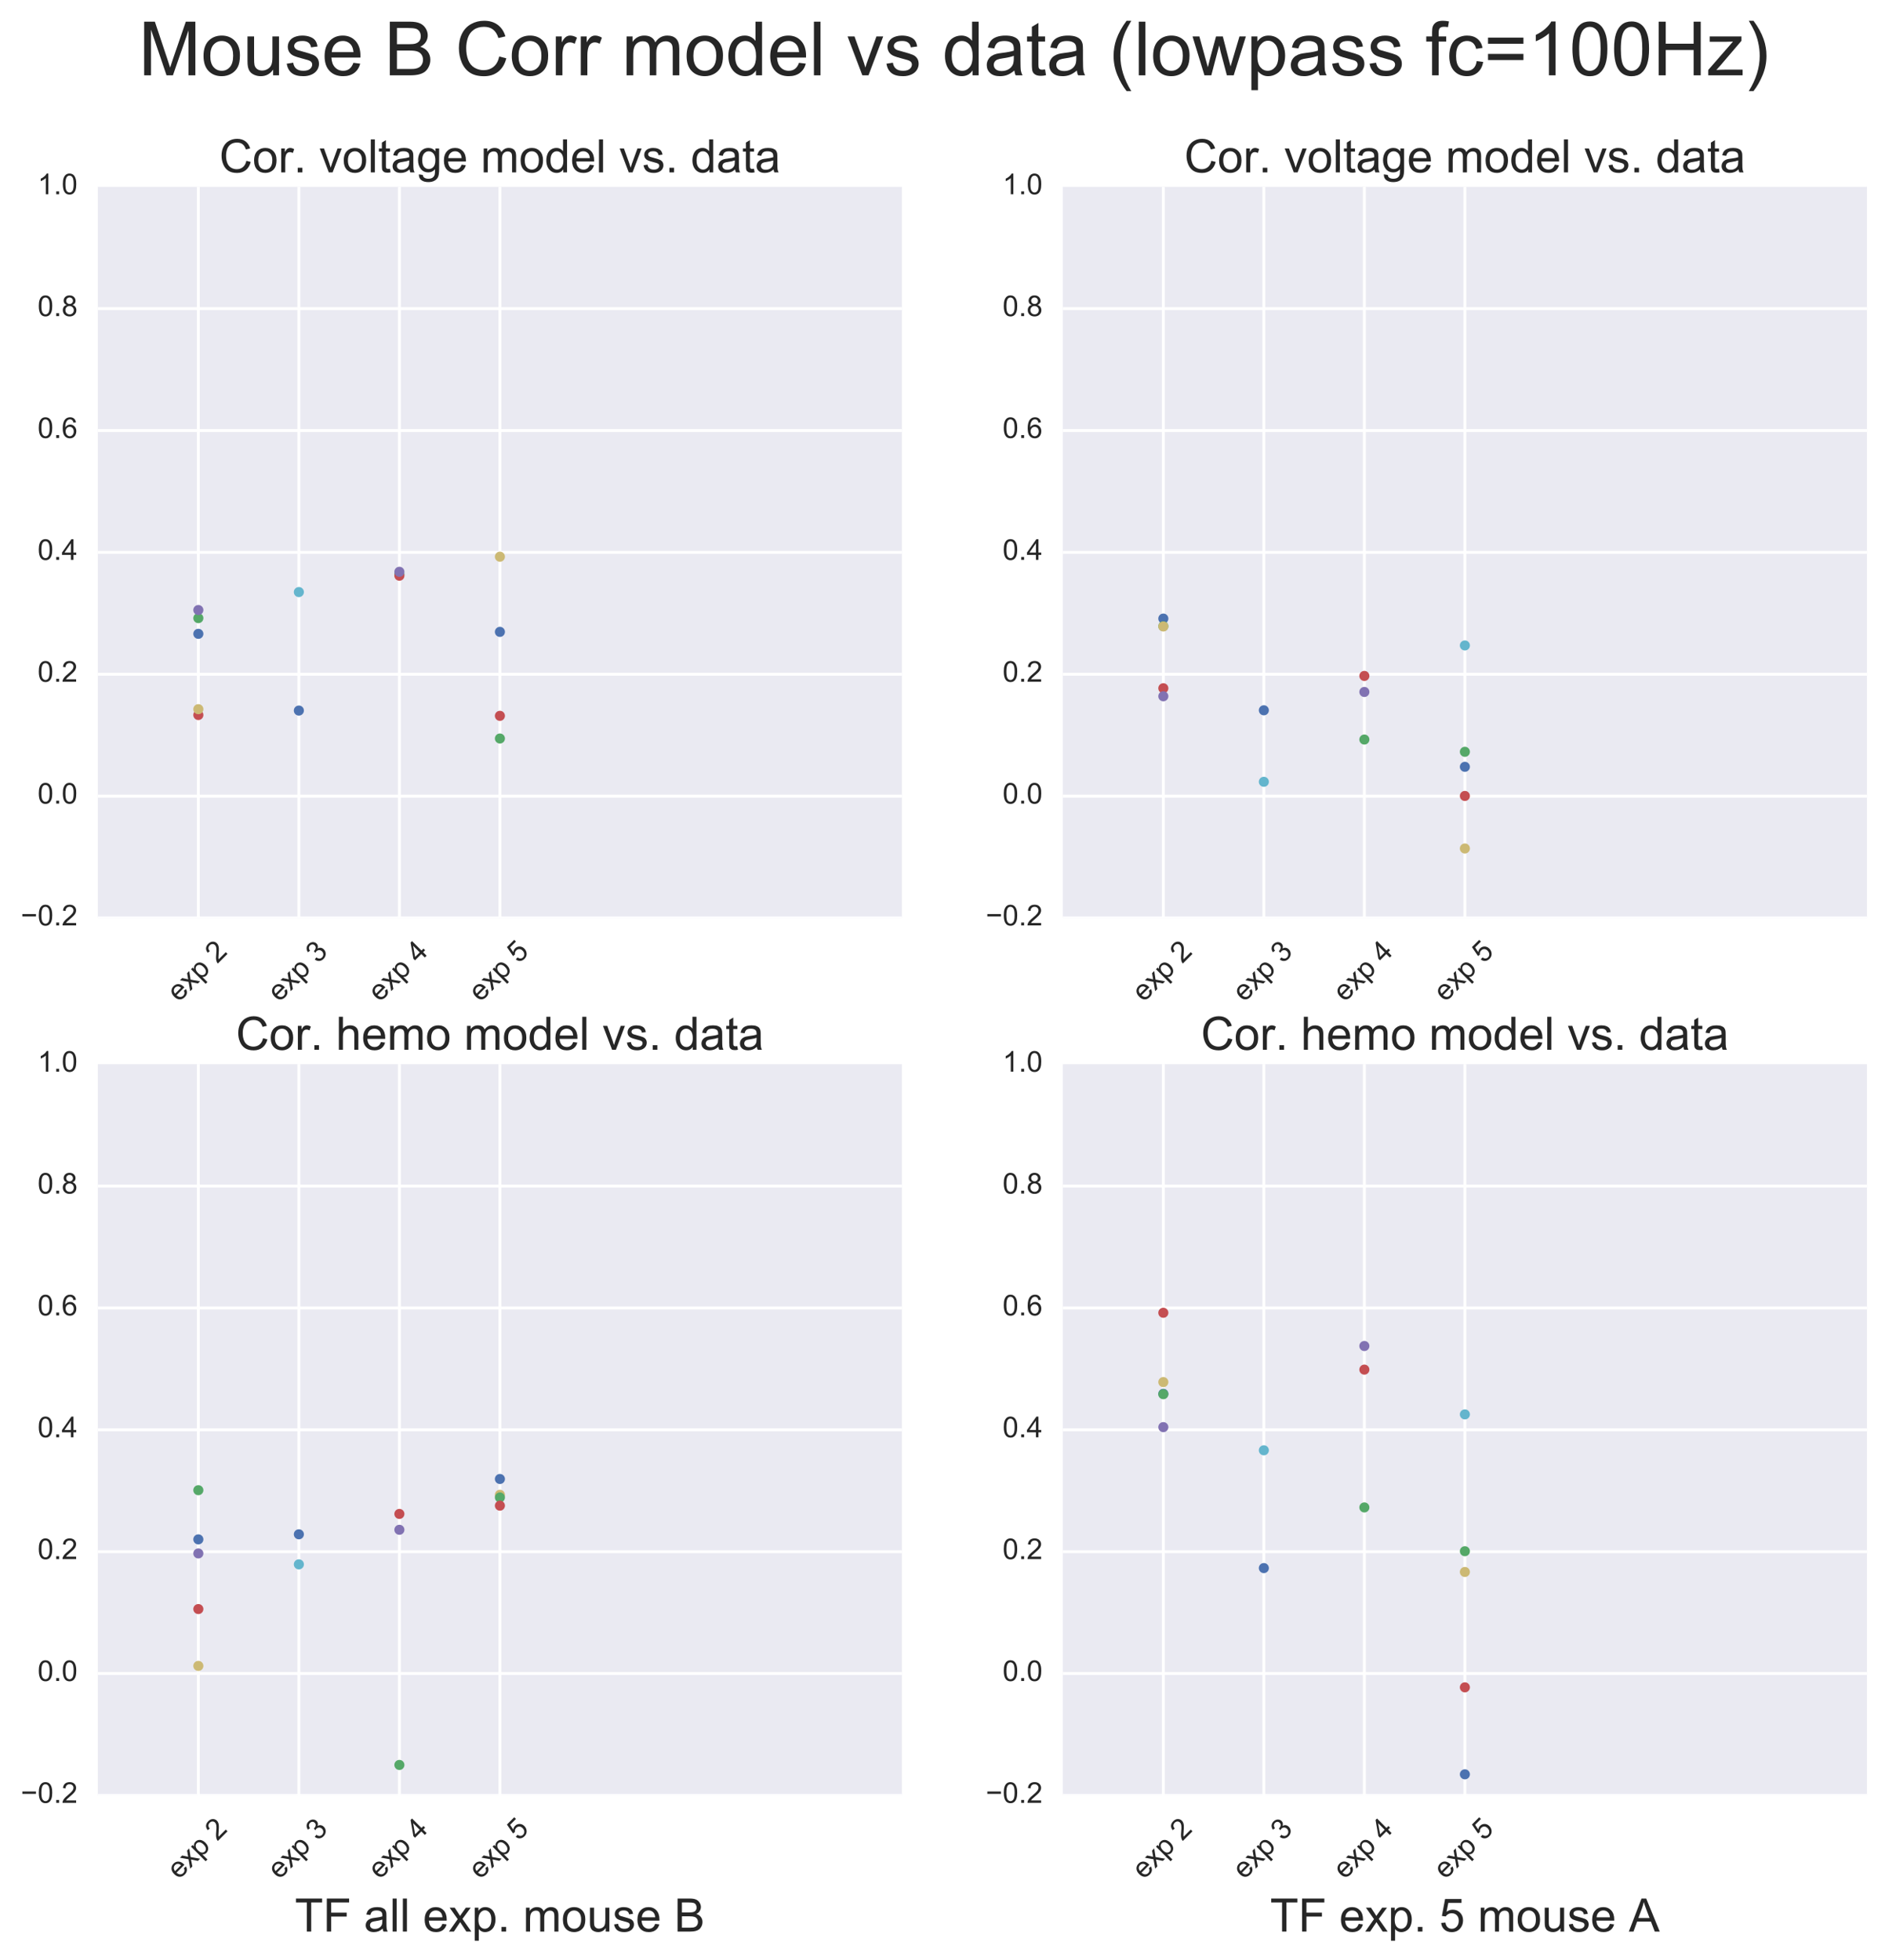 <?xml version="1.0" encoding="utf-8" standalone="no"?>
<!DOCTYPE svg PUBLIC "-//W3C//DTD SVG 1.1//EN"
  "http://www.w3.org/Graphics/SVG/1.1/DTD/svg11.dtd">
<!-- Created with matplotlib (http://matplotlib.org/) -->
<svg height="680pt" version="1.1" viewBox="0 0 654 680" width="654pt" xmlns="http://www.w3.org/2000/svg" xmlns:xlink="http://www.w3.org/1999/xlink">
 <defs>
  <style type="text/css">
*{stroke-linecap:butt;stroke-linejoin:round;stroke-miterlimit:100000;}
  </style>
 </defs>
 <g id="figure_1">
  <g id="patch_1">
   <path d="M 0 680.417 
L 654.941 680.417 
L 654.941 0 
L 0 0 
z
" style="fill:#ffffff;"/>
  </g>
  <g id="axes_1">
   <g id="patch_2">
    <path d="M 33.941 318.436 
L 312.941 318.436 
L 312.941 64.8 
L 33.941 64.8 
z
" style="fill:#eaeaf2;"/>
   </g>
   <g id="matplotlib.axis_1">
    <g id="xtick_1">
     <g id="line2d_1">
      <path clip-path="url(#p9a30e7175b)" d="M 68.816 318.436 
L 68.816 64.8 
" style="fill:none;stroke:#ffffff;stroke-linecap:round;"/>
     </g>
     <g id="line2d_2">
      <defs>
       <path d="M 0 0 
L 0 0 
" id="m6878327729" style="stroke:#262626;"/>
      </defs>
      <g>
       <use style="fill:#262626;stroke:#262626;" x="68.816" xlink:href="#m6878327729" y="318.436"/>
      </g>
     </g>
     <g id="line2d_3">
      <g>
       <use style="fill:#262626;stroke:#262626;" x="68.816" xlink:href="#m6878327729" y="64.8"/>
      </g>
     </g>
     <g id="text_1">
      <!-- exp 2 -->
      <defs>
       <path d="M 6.594 -19.875 
L 6.594 51.859 
L 14.594 51.859 
L 14.594 45.125 
Q 17.438 49.078 21 51.047 
Q 24.562 53.031 29.641 53.031 
Q 36.281 53.031 41.359 49.609 
Q 46.438 46.188 49.016 39.953 
Q 51.609 33.734 51.609 26.312 
Q 51.609 18.359 48.75 11.984 
Q 45.906 5.609 40.453 2.219 
Q 35.016 -1.172 29 -1.172 
Q 24.609 -1.172 21.109 0.688 
Q 17.625 2.547 15.375 5.375 
L 15.375 -19.875 
z
M 14.547 25.641 
Q 14.547 15.625 18.594 10.844 
Q 22.656 6.062 28.422 6.062 
Q 34.281 6.062 38.453 11.016 
Q 42.625 15.969 42.625 26.375 
Q 42.625 36.281 38.547 41.203 
Q 34.469 46.141 28.812 46.141 
Q 23.188 46.141 18.859 40.891 
Q 14.547 35.641 14.547 25.641 
" id="ArialMT-70"/>
       <path d="M 50.344 8.453 
L 50.344 0 
L 3.031 0 
Q 2.938 3.172 4.047 6.109 
Q 5.859 10.938 9.828 15.625 
Q 13.812 20.312 21.344 26.469 
Q 33.016 36.031 37.109 41.625 
Q 41.219 47.219 41.219 52.203 
Q 41.219 57.422 37.469 61 
Q 33.734 64.594 27.734 64.594 
Q 21.391 64.594 17.578 60.781 
Q 13.766 56.984 13.719 50.25 
L 4.688 51.172 
Q 5.609 61.281 11.656 66.578 
Q 17.719 71.875 27.938 71.875 
Q 38.234 71.875 44.234 66.156 
Q 50.25 60.453 50.25 52 
Q 50.25 47.703 48.484 43.547 
Q 46.734 39.406 42.656 34.812 
Q 38.578 30.219 29.109 22.219 
Q 21.188 15.578 18.938 13.203 
Q 16.703 10.844 15.234 8.453 
z
" id="ArialMT-32"/>
       <path d="M 0.734 0 
L 19.672 26.953 
L 2.156 51.859 
L 13.141 51.859 
L 21.094 39.703 
Q 23.344 36.234 24.703 33.891 
Q 26.859 37.109 28.656 39.594 
L 37.406 51.859 
L 47.906 51.859 
L 29.984 27.438 
L 49.266 0 
L 38.484 0 
L 27.828 16.109 
L 25 20.453 
L 11.375 0 
z
" id="ArialMT-78"/>
       <path d="M 42.094 16.703 
L 51.172 15.578 
Q 49.031 7.625 43.219 3.219 
Q 37.406 -1.172 28.375 -1.172 
Q 17 -1.172 10.328 5.828 
Q 3.656 12.844 3.656 25.484 
Q 3.656 38.578 10.391 45.797 
Q 17.141 53.031 27.875 53.031 
Q 38.281 53.031 44.875 45.953 
Q 51.469 38.875 51.469 26.031 
Q 51.469 25.25 51.422 23.688 
L 12.75 23.688 
Q 13.234 15.141 17.578 10.594 
Q 21.922 6.062 28.422 6.062 
Q 33.25 6.062 36.672 8.594 
Q 40.094 11.141 42.094 16.703 
M 13.234 30.906 
L 42.188 30.906 
Q 41.609 37.453 38.875 40.719 
Q 34.672 45.797 27.984 45.797 
Q 21.922 45.797 17.797 41.75 
Q 13.672 37.703 13.234 30.906 
" id="ArialMT-65"/>
       <path id="ArialMT-20"/>
      </defs>
      <g style="fill:#262626;" transform="translate(62.006 347.815)rotate(-45.0)scale(0.1 -0.1)">
       <use xlink:href="#ArialMT-65"/>
       <use x="55.615" xlink:href="#ArialMT-78"/>
       <use x="105.615" xlink:href="#ArialMT-70"/>
       <use x="161.23" xlink:href="#ArialMT-20"/>
       <use x="189.014" xlink:href="#ArialMT-32"/>
      </g>
     </g>
    </g>
    <g id="xtick_2">
     <g id="line2d_4">
      <path clip-path="url(#p9a30e7175b)" d="M 103.691 318.436 
L 103.691 64.8 
" style="fill:none;stroke:#ffffff;stroke-linecap:round;"/>
     </g>
     <g id="line2d_5">
      <g>
       <use style="fill:#262626;stroke:#262626;" x="103.691" xlink:href="#m6878327729" y="318.436"/>
      </g>
     </g>
     <g id="line2d_6">
      <g>
       <use style="fill:#262626;stroke:#262626;" x="103.691" xlink:href="#m6878327729" y="64.8"/>
      </g>
     </g>
     <g id="text_2">
      <!-- exp 3 -->
      <defs>
       <path d="M 4.203 18.891 
L 12.984 20.062 
Q 14.5 12.594 18.141 9.297 
Q 21.781 6 27 6 
Q 33.203 6 37.469 10.297 
Q 41.75 14.594 41.75 20.953 
Q 41.75 27 37.797 30.922 
Q 33.844 34.859 27.734 34.859 
Q 25.25 34.859 21.531 33.891 
L 22.516 41.609 
Q 23.391 41.5 23.922 41.5 
Q 29.547 41.5 34.031 44.422 
Q 38.531 47.359 38.531 53.469 
Q 38.531 58.297 35.25 61.469 
Q 31.984 64.656 26.812 64.656 
Q 21.688 64.656 18.266 61.422 
Q 14.844 58.203 13.875 51.766 
L 5.078 53.328 
Q 6.688 62.156 12.391 67.016 
Q 18.109 71.875 26.609 71.875 
Q 32.469 71.875 37.391 69.359 
Q 42.328 66.844 44.938 62.5 
Q 47.562 58.156 47.562 53.266 
Q 47.562 48.641 45.062 44.828 
Q 42.578 41.016 37.703 38.766 
Q 44.047 37.312 47.562 32.688 
Q 51.078 28.078 51.078 21.141 
Q 51.078 11.766 44.234 5.25 
Q 37.406 -1.266 26.953 -1.266 
Q 17.531 -1.266 11.297 4.344 
Q 5.078 9.969 4.203 18.891 
" id="ArialMT-33"/>
      </defs>
      <g style="fill:#262626;" transform="translate(96.881 347.815)rotate(-45.0)scale(0.1 -0.1)">
       <use xlink:href="#ArialMT-65"/>
       <use x="55.615" xlink:href="#ArialMT-78"/>
       <use x="105.615" xlink:href="#ArialMT-70"/>
       <use x="161.23" xlink:href="#ArialMT-20"/>
       <use x="189.014" xlink:href="#ArialMT-33"/>
      </g>
     </g>
    </g>
    <g id="xtick_3">
     <g id="line2d_7">
      <path clip-path="url(#p9a30e7175b)" d="M 138.566 318.436 
L 138.566 64.8 
" style="fill:none;stroke:#ffffff;stroke-linecap:round;"/>
     </g>
     <g id="line2d_8">
      <g>
       <use style="fill:#262626;stroke:#262626;" x="138.566" xlink:href="#m6878327729" y="318.436"/>
      </g>
     </g>
     <g id="line2d_9">
      <g>
       <use style="fill:#262626;stroke:#262626;" x="138.566" xlink:href="#m6878327729" y="64.8"/>
      </g>
     </g>
     <g id="text_3">
      <!-- exp 4 -->
      <defs>
       <path d="M 32.328 0 
L 32.328 17.141 
L 1.266 17.141 
L 1.266 25.203 
L 33.938 71.578 
L 41.109 71.578 
L 41.109 25.203 
L 50.781 25.203 
L 50.781 17.141 
L 41.109 17.141 
L 41.109 0 
z
M 32.328 25.203 
L 32.328 57.469 
L 9.906 25.203 
z
" id="ArialMT-34"/>
      </defs>
      <g style="fill:#262626;" transform="translate(131.745 347.794)rotate(-45.0)scale(0.1 -0.1)">
       <use xlink:href="#ArialMT-65"/>
       <use x="55.615" xlink:href="#ArialMT-78"/>
       <use x="105.615" xlink:href="#ArialMT-70"/>
       <use x="161.23" xlink:href="#ArialMT-20"/>
       <use x="189.014" xlink:href="#ArialMT-34"/>
      </g>
     </g>
    </g>
    <g id="xtick_4">
     <g id="line2d_10">
      <path clip-path="url(#p9a30e7175b)" d="M 173.441 318.436 
L 173.441 64.8 
" style="fill:none;stroke:#ffffff;stroke-linecap:round;"/>
     </g>
     <g id="line2d_11">
      <g>
       <use style="fill:#262626;stroke:#262626;" x="173.441" xlink:href="#m6878327729" y="318.436"/>
      </g>
     </g>
     <g id="line2d_12">
      <g>
       <use style="fill:#262626;stroke:#262626;" x="173.441" xlink:href="#m6878327729" y="64.8"/>
      </g>
     </g>
     <g id="text_4">
      <!-- exp 5 -->
      <defs>
       <path d="M 4.156 18.75 
L 13.375 19.531 
Q 14.406 12.797 18.141 9.391 
Q 21.875 6 27.156 6 
Q 33.5 6 37.891 10.781 
Q 42.281 15.578 42.281 23.484 
Q 42.281 31 38.062 35.344 
Q 33.844 39.703 27 39.703 
Q 22.75 39.703 19.328 37.766 
Q 15.922 35.844 13.969 32.766 
L 5.719 33.844 
L 12.641 70.609 
L 48.25 70.609 
L 48.25 62.203 
L 19.672 62.203 
L 15.828 42.969 
Q 22.266 47.469 29.344 47.469 
Q 38.719 47.469 45.156 40.969 
Q 51.609 34.469 51.609 24.266 
Q 51.609 14.547 45.953 7.469 
Q 39.062 -1.219 27.156 -1.219 
Q 17.391 -1.219 11.203 4.25 
Q 5.031 9.719 4.156 18.75 
" id="ArialMT-35"/>
      </defs>
      <g style="fill:#262626;" transform="translate(166.62 347.794)rotate(-45.0)scale(0.1 -0.1)">
       <use xlink:href="#ArialMT-65"/>
       <use x="55.615" xlink:href="#ArialMT-78"/>
       <use x="105.615" xlink:href="#ArialMT-70"/>
       <use x="161.23" xlink:href="#ArialMT-20"/>
       <use x="189.014" xlink:href="#ArialMT-35"/>
      </g>
     </g>
    </g>
   </g>
   <g id="matplotlib.axis_2">
    <g id="ytick_1">
     <g id="line2d_13">
      <path clip-path="url(#p9a30e7175b)" d="M 33.941 318.436 
L 312.941 318.436 
" style="fill:none;stroke:#ffffff;stroke-linecap:round;"/>
     </g>
     <g id="line2d_14">
      <g>
       <use style="fill:#262626;stroke:#262626;" x="33.941" xlink:href="#m6878327729" y="318.436"/>
      </g>
     </g>
     <g id="line2d_15">
      <g>
       <use style="fill:#262626;stroke:#262626;" x="312.941" xlink:href="#m6878327729" y="318.436"/>
      </g>
     </g>
     <g id="text_5">
      <!-- −0.2 -->
      <defs>
       <path d="M 4.156 35.297 
Q 4.156 48 6.766 55.734 
Q 9.375 63.484 14.516 67.672 
Q 19.672 71.875 27.484 71.875 
Q 33.25 71.875 37.594 69.547 
Q 41.938 67.234 44.766 62.859 
Q 47.609 58.5 49.219 52.219 
Q 50.828 45.953 50.828 35.297 
Q 50.828 22.703 48.234 14.969 
Q 45.656 7.234 40.5 3 
Q 35.359 -1.219 27.484 -1.219 
Q 17.141 -1.219 11.234 6.203 
Q 4.156 15.141 4.156 35.297 
M 13.188 35.297 
Q 13.188 17.672 17.312 11.828 
Q 21.438 6 27.484 6 
Q 33.547 6 37.672 11.859 
Q 41.797 17.719 41.797 35.297 
Q 41.797 52.984 37.672 58.781 
Q 33.547 64.594 27.391 64.594 
Q 21.344 64.594 17.719 59.469 
Q 13.188 52.938 13.188 35.297 
" id="ArialMT-30"/>
       <path d="M 52.828 31.203 
L 5.562 31.203 
L 5.562 39.406 
L 52.828 39.406 
z
" id="ArialMT-2212"/>
       <path d="M 9.078 0 
L 9.078 10.016 
L 19.094 10.016 
L 19.094 0 
z
" id="ArialMT-2e"/>
      </defs>
      <g style="fill:#262626;" transform="translate(7.2 321.022)scale(0.1 -0.1)">
       <use xlink:href="#ArialMT-2212"/>
       <use x="58.398" xlink:href="#ArialMT-30"/>
       <use x="114.014" xlink:href="#ArialMT-2e"/>
       <use x="141.797" xlink:href="#ArialMT-32"/>
      </g>
     </g>
    </g>
    <g id="ytick_2">
     <g id="line2d_16">
      <path clip-path="url(#p9a30e7175b)" d="M 33.941 276.164 
L 312.941 276.164 
" style="fill:none;stroke:#ffffff;stroke-linecap:round;"/>
     </g>
     <g id="line2d_17">
      <g>
       <use style="fill:#262626;stroke:#262626;" x="33.941" xlink:href="#m6878327729" y="276.164"/>
      </g>
     </g>
     <g id="line2d_18">
      <g>
       <use style="fill:#262626;stroke:#262626;" x="312.941" xlink:href="#m6878327729" y="276.164"/>
      </g>
     </g>
     <g id="text_6">
      <!-- 0.0 -->
      <g style="fill:#262626;" transform="translate(13.041 278.749)scale(0.1 -0.1)">
       <use xlink:href="#ArialMT-30"/>
       <use x="55.615" xlink:href="#ArialMT-2e"/>
       <use x="83.398" xlink:href="#ArialMT-30"/>
      </g>
     </g>
    </g>
    <g id="ytick_3">
     <g id="line2d_19">
      <path clip-path="url(#p9a30e7175b)" d="M 33.941 233.891 
L 312.941 233.891 
" style="fill:none;stroke:#ffffff;stroke-linecap:round;"/>
     </g>
     <g id="line2d_20">
      <g>
       <use style="fill:#262626;stroke:#262626;" x="33.941" xlink:href="#m6878327729" y="233.891"/>
      </g>
     </g>
     <g id="line2d_21">
      <g>
       <use style="fill:#262626;stroke:#262626;" x="312.941" xlink:href="#m6878327729" y="233.891"/>
      </g>
     </g>
     <g id="text_7">
      <!-- 0.2 -->
      <g style="fill:#262626;" transform="translate(13.041 236.476)scale(0.1 -0.1)">
       <use xlink:href="#ArialMT-30"/>
       <use x="55.615" xlink:href="#ArialMT-2e"/>
       <use x="83.398" xlink:href="#ArialMT-32"/>
      </g>
     </g>
    </g>
    <g id="ytick_4">
     <g id="line2d_22">
      <path clip-path="url(#p9a30e7175b)" d="M 33.941 191.618 
L 312.941 191.618 
" style="fill:none;stroke:#ffffff;stroke-linecap:round;"/>
     </g>
     <g id="line2d_23">
      <g>
       <use style="fill:#262626;stroke:#262626;" x="33.941" xlink:href="#m6878327729" y="191.618"/>
      </g>
     </g>
     <g id="line2d_24">
      <g>
       <use style="fill:#262626;stroke:#262626;" x="312.941" xlink:href="#m6878327729" y="191.618"/>
      </g>
     </g>
     <g id="text_8">
      <!-- 0.4 -->
      <g style="fill:#262626;" transform="translate(13.041 194.203)scale(0.1 -0.1)">
       <use xlink:href="#ArialMT-30"/>
       <use x="55.615" xlink:href="#ArialMT-2e"/>
       <use x="83.398" xlink:href="#ArialMT-34"/>
      </g>
     </g>
    </g>
    <g id="ytick_5">
     <g id="line2d_25">
      <path clip-path="url(#p9a30e7175b)" d="M 33.941 149.345 
L 312.941 149.345 
" style="fill:none;stroke:#ffffff;stroke-linecap:round;"/>
     </g>
     <g id="line2d_26">
      <g>
       <use style="fill:#262626;stroke:#262626;" x="33.941" xlink:href="#m6878327729" y="149.345"/>
      </g>
     </g>
     <g id="line2d_27">
      <g>
       <use style="fill:#262626;stroke:#262626;" x="312.941" xlink:href="#m6878327729" y="149.345"/>
      </g>
     </g>
     <g id="text_9">
      <!-- 0.6 -->
      <defs>
       <path d="M 49.75 54.047 
L 41.016 53.375 
Q 39.844 58.547 37.703 60.891 
Q 34.125 64.656 28.906 64.656 
Q 24.703 64.656 21.531 62.312 
Q 17.391 59.281 14.984 53.469 
Q 12.594 47.656 12.5 36.922 
Q 15.672 41.75 20.266 44.094 
Q 24.859 46.438 29.891 46.438 
Q 38.672 46.438 44.844 39.969 
Q 51.031 33.5 51.031 23.25 
Q 51.031 16.5 48.125 10.719 
Q 45.219 4.938 40.141 1.859 
Q 35.062 -1.219 28.609 -1.219 
Q 17.625 -1.219 10.688 6.859 
Q 3.766 14.938 3.766 33.5 
Q 3.766 54.25 11.422 63.672 
Q 18.109 71.875 29.438 71.875 
Q 37.891 71.875 43.281 67.141 
Q 48.688 62.406 49.75 54.047 
M 13.875 23.188 
Q 13.875 18.656 15.797 14.5 
Q 17.719 10.359 21.188 8.172 
Q 24.656 6 28.469 6 
Q 34.031 6 38.031 10.484 
Q 42.047 14.984 42.047 22.703 
Q 42.047 30.125 38.078 34.391 
Q 34.125 38.672 28.125 38.672 
Q 22.172 38.672 18.016 34.391 
Q 13.875 30.125 13.875 23.188 
" id="ArialMT-36"/>
      </defs>
      <g style="fill:#262626;" transform="translate(13.041 151.931)scale(0.1 -0.1)">
       <use xlink:href="#ArialMT-30"/>
       <use x="55.615" xlink:href="#ArialMT-2e"/>
       <use x="83.398" xlink:href="#ArialMT-36"/>
      </g>
     </g>
    </g>
    <g id="ytick_6">
     <g id="line2d_28">
      <path clip-path="url(#p9a30e7175b)" d="M 33.941 107.073 
L 312.941 107.073 
" style="fill:none;stroke:#ffffff;stroke-linecap:round;"/>
     </g>
     <g id="line2d_29">
      <g>
       <use style="fill:#262626;stroke:#262626;" x="33.941" xlink:href="#m6878327729" y="107.073"/>
      </g>
     </g>
     <g id="line2d_30">
      <g>
       <use style="fill:#262626;stroke:#262626;" x="312.941" xlink:href="#m6878327729" y="107.073"/>
      </g>
     </g>
     <g id="text_10">
      <!-- 0.8 -->
      <defs>
       <path d="M 17.672 38.812 
Q 12.203 40.828 9.562 44.531 
Q 6.938 48.25 6.938 53.422 
Q 6.938 61.234 12.547 66.547 
Q 18.172 71.875 27.484 71.875 
Q 36.859 71.875 42.578 66.422 
Q 48.297 60.984 48.297 53.172 
Q 48.297 48.188 45.672 44.5 
Q 43.062 40.828 37.75 38.812 
Q 44.344 36.672 47.781 31.875 
Q 51.219 27.094 51.219 20.453 
Q 51.219 11.281 44.719 5.031 
Q 38.234 -1.219 27.641 -1.219 
Q 17.047 -1.219 10.547 5.047 
Q 4.047 11.328 4.047 20.703 
Q 4.047 27.688 7.594 32.391 
Q 11.141 37.109 17.672 38.812 
M 15.922 53.719 
Q 15.922 48.641 19.188 45.406 
Q 22.469 42.188 27.688 42.188 
Q 32.766 42.188 36.016 45.375 
Q 39.266 48.578 39.266 53.219 
Q 39.266 58.062 35.906 61.359 
Q 32.562 64.656 27.594 64.656 
Q 22.562 64.656 19.234 61.422 
Q 15.922 58.203 15.922 53.719 
M 13.094 20.656 
Q 13.094 16.891 14.875 13.375 
Q 16.656 9.859 20.172 7.922 
Q 23.688 6 27.734 6 
Q 34.031 6 38.125 10.047 
Q 42.234 14.109 42.234 20.359 
Q 42.234 26.703 38.016 30.859 
Q 33.797 35.016 27.438 35.016 
Q 21.234 35.016 17.156 30.906 
Q 13.094 26.812 13.094 20.656 
" id="ArialMT-38"/>
      </defs>
      <g style="fill:#262626;" transform="translate(13.041 109.658)scale(0.1 -0.1)">
       <use xlink:href="#ArialMT-30"/>
       <use x="55.615" xlink:href="#ArialMT-2e"/>
       <use x="83.398" xlink:href="#ArialMT-38"/>
      </g>
     </g>
    </g>
    <g id="ytick_7">
     <g id="text_11">
      <!-- 1.0 -->
      <defs>
       <path d="M 37.25 0 
L 28.469 0 
L 28.469 56 
Q 25.297 52.984 20.141 49.953 
Q 14.984 46.922 10.891 45.406 
L 10.891 53.906 
Q 18.266 57.375 23.781 62.297 
Q 29.297 67.234 31.594 71.875 
L 37.25 71.875 
z
" id="ArialMT-31"/>
      </defs>
      <g style="fill:#262626;" transform="translate(13.041 67.385)scale(0.1 -0.1)">
       <use xlink:href="#ArialMT-31"/>
       <use x="55.615" xlink:href="#ArialMT-2e"/>
       <use x="83.398" xlink:href="#ArialMT-30"/>
      </g>
     </g>
    </g>
   </g>
   <g id="line2d_31">
    <path clip-path="url(#p9a30e7175b)" d="M 68.816 219.87 
" style="fill:none;stroke:#4c72b0;stroke-linecap:round;stroke-width:1.75;"/>
    <defs>
     <path d="M 0 1.75 
C 0.464 1.75 0.909 1.566 1.237 1.237 
C 1.566 0.909 1.75 0.464 1.75 0 
C 1.75 -0.464 1.566 -0.909 1.237 -1.237 
C 0.909 -1.566 0.464 -1.75 0 -1.75 
C -0.464 -1.75 -0.909 -1.566 -1.237 -1.237 
C -1.566 -0.909 -1.75 -0.464 -1.75 0 
C -1.75 0.464 -1.566 0.909 -1.237 1.237 
C -0.909 1.566 -0.464 1.75 0 1.75 
z
" id="m28de6475a9"/>
    </defs>
    <g clip-path="url(#p9a30e7175b)">
     <use style="fill:#4c72b0;" x="68.816" xlink:href="#m28de6475a9" y="219.87"/>
    </g>
   </g>
   <g id="line2d_32">
    <path clip-path="url(#p9a30e7175b)" d="M 68.816 214.423 
" style="fill:none;stroke:#55a868;stroke-linecap:round;stroke-width:1.75;"/>
    <defs>
     <path d="M 0 1.75 
C 0.464 1.75 0.909 1.566 1.237 1.237 
C 1.566 0.909 1.75 0.464 1.75 0 
C 1.75 -0.464 1.566 -0.909 1.237 -1.237 
C 0.909 -1.566 0.464 -1.75 0 -1.75 
C -0.464 -1.75 -0.909 -1.566 -1.237 -1.237 
C -1.566 -0.909 -1.75 -0.464 -1.75 0 
C -1.75 0.464 -1.566 0.909 -1.237 1.237 
C -0.909 1.566 -0.464 1.75 0 1.75 
z
" id="m593f5fbe83"/>
    </defs>
    <g clip-path="url(#p9a30e7175b)">
     <use style="fill:#55a868;" x="68.816" xlink:href="#m593f5fbe83" y="214.423"/>
    </g>
   </g>
   <g id="line2d_33">
    <path clip-path="url(#p9a30e7175b)" d="M 68.816 248.027 
" style="fill:none;stroke:#c44e52;stroke-linecap:round;stroke-width:1.75;"/>
    <defs>
     <path d="M 0 1.75 
C 0.464 1.75 0.909 1.566 1.237 1.237 
C 1.566 0.909 1.75 0.464 1.75 0 
C 1.75 -0.464 1.566 -0.909 1.237 -1.237 
C 0.909 -1.566 0.464 -1.75 0 -1.75 
C -0.464 -1.75 -0.909 -1.566 -1.237 -1.237 
C -1.566 -0.909 -1.75 -0.464 -1.75 0 
C -1.75 0.464 -1.566 0.909 -1.237 1.237 
C -0.909 1.566 -0.464 1.75 0 1.75 
z
" id="m6e8a3dac61"/>
    </defs>
    <g clip-path="url(#p9a30e7175b)">
     <use style="fill:#c44e52;" x="68.816" xlink:href="#m6e8a3dac61" y="248.027"/>
    </g>
   </g>
   <g id="line2d_34">
    <path clip-path="url(#p9a30e7175b)" d="M 68.816 211.616 
" style="fill:none;stroke:#8172b2;stroke-linecap:round;stroke-width:1.75;"/>
    <defs>
     <path d="M 0 1.75 
C 0.464 1.75 0.909 1.566 1.237 1.237 
C 1.566 0.909 1.75 0.464 1.75 0 
C 1.75 -0.464 1.566 -0.909 1.237 -1.237 
C 0.909 -1.566 0.464 -1.75 0 -1.75 
C -0.464 -1.75 -0.909 -1.566 -1.237 -1.237 
C -1.566 -0.909 -1.75 -0.464 -1.75 0 
C -1.75 0.464 -1.566 0.909 -1.237 1.237 
C -0.909 1.566 -0.464 1.75 0 1.75 
z
" id="mcb05b84686"/>
    </defs>
    <g clip-path="url(#p9a30e7175b)">
     <use style="fill:#8172b2;" x="68.816" xlink:href="#mcb05b84686" y="211.616"/>
    </g>
   </g>
   <g id="line2d_35">
    <path clip-path="url(#p9a30e7175b)" d="M 68.816 246.005 
" style="fill:none;stroke:#ccb974;stroke-linecap:round;stroke-width:1.75;"/>
    <defs>
     <path d="M 0 1.75 
C 0.464 1.75 0.909 1.566 1.237 1.237 
C 1.566 0.909 1.75 0.464 1.75 0 
C 1.75 -0.464 1.566 -0.909 1.237 -1.237 
C 0.909 -1.566 0.464 -1.75 0 -1.75 
C -0.464 -1.75 -0.909 -1.566 -1.237 -1.237 
C -1.566 -0.909 -1.75 -0.464 -1.75 0 
C -1.75 0.464 -1.566 0.909 -1.237 1.237 
C -0.909 1.566 -0.464 1.75 0 1.75 
z
" id="m32b44d8e86"/>
    </defs>
    <g clip-path="url(#p9a30e7175b)">
     <use style="fill:#ccb974;" x="68.816" xlink:href="#m32b44d8e86" y="246.005"/>
    </g>
   </g>
   <g id="line2d_36">
    <path clip-path="url(#p9a30e7175b)" d="M 103.691 205.382 
" style="fill:none;stroke:#64b5cd;stroke-linecap:round;stroke-width:1.75;"/>
    <defs>
     <path d="M 0 1.75 
C 0.464 1.75 0.909 1.566 1.237 1.237 
C 1.566 0.909 1.75 0.464 1.75 0 
C 1.75 -0.464 1.566 -0.909 1.237 -1.237 
C 0.909 -1.566 0.464 -1.75 0 -1.75 
C -0.464 -1.75 -0.909 -1.566 -1.237 -1.237 
C -1.566 -0.909 -1.75 -0.464 -1.75 0 
C -1.75 0.464 -1.566 0.909 -1.237 1.237 
C -0.909 1.566 -0.464 1.75 0 1.75 
z
" id="mfe5d9edb9b"/>
    </defs>
    <g clip-path="url(#p9a30e7175b)">
     <use style="fill:#64b5cd;" x="103.691" xlink:href="#mfe5d9edb9b" y="205.382"/>
    </g>
   </g>
   <g id="line2d_37">
    <path clip-path="url(#p9a30e7175b)" d="M 103.691 246.485 
" style="fill:none;stroke:#4c72b0;stroke-linecap:round;stroke-width:1.75;"/>
    <g clip-path="url(#p9a30e7175b)">
     <use style="fill:#4c72b0;" x="103.691" xlink:href="#m28de6475a9" y="246.485"/>
    </g>
   </g>
   <g id="line2d_38">
    <path clip-path="url(#p9a30e7175b)" d="M 138.566 199.141 
" style="fill:none;stroke:#55a868;stroke-linecap:round;stroke-width:1.75;"/>
    <g clip-path="url(#p9a30e7175b)">
     <use style="fill:#55a868;" x="138.566" xlink:href="#m593f5fbe83" y="199.141"/>
    </g>
   </g>
   <g id="line2d_39">
    <path clip-path="url(#p9a30e7175b)" d="M 138.566 199.705 
" style="fill:none;stroke:#c44e52;stroke-linecap:round;stroke-width:1.75;"/>
    <g clip-path="url(#p9a30e7175b)">
     <use style="fill:#c44e52;" x="138.566" xlink:href="#m6e8a3dac61" y="199.705"/>
    </g>
   </g>
   <g id="line2d_40">
    <path clip-path="url(#p9a30e7175b)" d="M 138.566 198.344 
" style="fill:none;stroke:#8172b2;stroke-linecap:round;stroke-width:1.75;"/>
    <g clip-path="url(#p9a30e7175b)">
     <use style="fill:#8172b2;" x="138.566" xlink:href="#mcb05b84686" y="198.344"/>
    </g>
   </g>
   <g id="line2d_41">
    <path clip-path="url(#p9a30e7175b)" d="M 173.441 193.112 
" style="fill:none;stroke:#ccb974;stroke-linecap:round;stroke-width:1.75;"/>
    <g clip-path="url(#p9a30e7175b)">
     <use style="fill:#ccb974;" x="173.441" xlink:href="#m32b44d8e86" y="193.112"/>
    </g>
   </g>
   <g id="line2d_42">
    <path clip-path="url(#p9a30e7175b)" d="M 173.441 352.435 
" style="fill:none;stroke:#64b5cd;stroke-linecap:round;stroke-width:1.75;"/>
    <g clip-path="url(#p9a30e7175b)">
     <use style="fill:#64b5cd;" x="173.441" xlink:href="#mfe5d9edb9b" y="352.435"/>
    </g>
   </g>
   <g id="line2d_43">
    <path clip-path="url(#p9a30e7175b)" d="M 173.441 219.188 
" style="fill:none;stroke:#4c72b0;stroke-linecap:round;stroke-width:1.75;"/>
    <g clip-path="url(#p9a30e7175b)">
     <use style="fill:#4c72b0;" x="173.441" xlink:href="#m28de6475a9" y="219.188"/>
    </g>
   </g>
   <g id="line2d_44">
    <path clip-path="url(#p9a30e7175b)" d="M 173.441 256.183 
" style="fill:none;stroke:#55a868;stroke-linecap:round;stroke-width:1.75;"/>
    <g clip-path="url(#p9a30e7175b)">
     <use style="fill:#55a868;" x="173.441" xlink:href="#m593f5fbe83" y="256.183"/>
    </g>
   </g>
   <g id="line2d_45">
    <path clip-path="url(#p9a30e7175b)" d="M 173.441 248.317 
" style="fill:none;stroke:#c44e52;stroke-linecap:round;stroke-width:1.75;"/>
    <g clip-path="url(#p9a30e7175b)">
     <use style="fill:#c44e52;" x="173.441" xlink:href="#m6e8a3dac61" y="248.317"/>
    </g>
   </g>
   <g id="patch_3">
    <path d="M 33.941 64.8 
L 312.941 64.8 
" style="fill:none;"/>
   </g>
   <g id="patch_4">
    <path d="M 312.941 318.436 
L 312.941 64.8 
" style="fill:none;"/>
   </g>
   <g id="patch_5">
    <path d="M 33.941 318.436 
L 312.941 318.436 
" style="fill:none;"/>
   </g>
   <g id="patch_6">
    <path d="M 33.941 318.436 
L 33.941 64.8 
" style="fill:none;"/>
   </g>
   <g id="text_12">
    <!-- Cor. voltage model vs. data -->
    <defs>
     <path d="M 40.438 6.391 
Q 35.547 2.25 31.031 0.531 
Q 26.516 -1.172 21.344 -1.172 
Q 12.797 -1.172 8.203 3 
Q 3.609 7.172 3.609 13.672 
Q 3.609 17.484 5.344 20.625 
Q 7.078 23.781 9.891 25.688 
Q 12.703 27.594 16.219 28.562 
Q 18.797 29.25 24.031 29.891 
Q 34.672 31.156 39.703 32.906 
Q 39.75 34.719 39.75 35.203 
Q 39.75 40.578 37.25 42.781 
Q 33.891 45.75 27.25 45.75 
Q 21.047 45.75 18.094 43.578 
Q 15.141 41.406 13.719 35.891 
L 5.125 37.062 
Q 6.297 42.578 8.984 45.969 
Q 11.672 49.359 16.75 51.188 
Q 21.828 53.031 28.516 53.031 
Q 35.156 53.031 39.297 51.469 
Q 43.453 49.906 45.406 47.531 
Q 47.359 45.172 48.141 41.547 
Q 48.578 39.312 48.578 33.453 
L 48.578 21.734 
Q 48.578 9.469 49.141 6.219 
Q 49.703 2.984 51.375 0 
L 42.188 0 
Q 40.828 2.734 40.438 6.391 
M 39.703 26.031 
Q 34.906 24.078 25.344 22.703 
Q 19.922 21.922 17.672 20.938 
Q 15.438 19.969 14.203 18.094 
Q 12.984 16.219 12.984 13.922 
Q 12.984 10.406 15.641 8.062 
Q 18.312 5.719 23.438 5.719 
Q 28.516 5.719 32.469 7.938 
Q 36.422 10.156 38.281 14.016 
Q 39.703 17 39.703 22.797 
z
" id="ArialMT-61"/>
     <path d="M 4.984 -4.297 
L 13.531 -5.562 
Q 14.062 -9.516 16.5 -11.328 
Q 19.781 -13.766 25.438 -13.766 
Q 31.547 -13.766 34.859 -11.328 
Q 38.188 -8.891 39.359 -4.5 
Q 40.047 -1.812 39.984 6.781 
Q 34.234 0 25.641 0 
Q 14.938 0 9.078 7.719 
Q 3.219 15.438 3.219 26.219 
Q 3.219 33.641 5.906 39.906 
Q 8.594 46.188 13.688 49.609 
Q 18.797 53.031 25.688 53.031 
Q 34.859 53.031 40.828 45.609 
L 40.828 51.859 
L 48.922 51.859 
L 48.922 7.031 
Q 48.922 -5.078 46.453 -10.125 
Q 44 -15.188 38.641 -18.109 
Q 33.297 -21.047 25.484 -21.047 
Q 16.219 -21.047 10.5 -16.875 
Q 4.781 -12.703 4.984 -4.297 
M 12.25 26.859 
Q 12.25 16.656 16.297 11.969 
Q 20.359 7.281 26.469 7.281 
Q 32.516 7.281 36.609 11.938 
Q 40.719 16.609 40.719 26.562 
Q 40.719 36.078 36.5 40.906 
Q 32.281 45.75 26.312 45.75 
Q 20.453 45.75 16.344 40.984 
Q 12.25 36.234 12.25 26.859 
" id="ArialMT-67"/>
     <path d="M 40.234 0 
L 40.234 6.547 
Q 35.297 -1.172 25.734 -1.172 
Q 19.531 -1.172 14.328 2.25 
Q 9.125 5.672 6.266 11.797 
Q 3.422 17.922 3.422 25.875 
Q 3.422 33.641 6 39.969 
Q 8.594 46.297 13.766 49.656 
Q 18.953 53.031 25.344 53.031 
Q 30.031 53.031 33.688 51.047 
Q 37.359 49.078 39.656 45.906 
L 39.656 71.578 
L 48.391 71.578 
L 48.391 0 
z
M 12.453 25.875 
Q 12.453 15.922 16.641 10.984 
Q 20.844 6.062 26.562 6.062 
Q 32.328 6.062 36.344 10.766 
Q 40.375 15.484 40.375 25.141 
Q 40.375 35.797 36.266 40.766 
Q 32.172 45.75 26.172 45.75 
Q 20.312 45.75 16.375 40.969 
Q 12.453 36.188 12.453 25.875 
" id="ArialMT-64"/>
     <path d="M 25.781 7.859 
L 27.047 0.094 
Q 23.344 -0.688 20.406 -0.688 
Q 15.625 -0.688 12.984 0.828 
Q 10.359 2.344 9.281 4.812 
Q 8.203 7.281 8.203 15.188 
L 8.203 45.016 
L 1.766 45.016 
L 1.766 51.859 
L 8.203 51.859 
L 8.203 64.703 
L 16.938 69.969 
L 16.938 51.859 
L 25.781 51.859 
L 25.781 45.016 
L 16.938 45.016 
L 16.938 14.703 
Q 16.938 10.938 17.406 9.859 
Q 17.875 8.797 18.922 8.156 
Q 19.969 7.516 21.922 7.516 
Q 23.391 7.516 25.781 7.859 
" id="ArialMT-74"/>
     <path d="M 21 0 
L 1.266 51.859 
L 10.547 51.859 
L 21.688 20.797 
Q 23.484 15.766 25 10.359 
Q 26.172 14.453 28.266 20.219 
L 39.797 51.859 
L 48.828 51.859 
L 29.203 0 
z
" id="ArialMT-76"/>
     <path d="M 6.5 0 
L 6.5 51.859 
L 14.406 51.859 
L 14.406 44 
Q 17.438 49.516 20 51.266 
Q 22.562 53.031 25.641 53.031 
Q 30.078 53.031 34.672 50.203 
L 31.641 42.047 
Q 28.422 43.953 25.203 43.953 
Q 22.312 43.953 20.016 42.219 
Q 17.719 40.484 16.75 37.406 
Q 15.281 32.719 15.281 27.156 
L 15.281 0 
z
" id="ArialMT-72"/>
     <path d="M 3.078 15.484 
L 11.766 16.844 
Q 12.5 11.625 15.844 8.844 
Q 19.188 6.062 25.203 6.062 
Q 31.25 6.062 34.172 8.516 
Q 37.109 10.984 37.109 14.312 
Q 37.109 17.281 34.516 19 
Q 32.719 20.172 25.531 21.969 
Q 15.875 24.422 12.141 26.203 
Q 8.406 27.984 6.469 31.125 
Q 4.547 34.281 4.547 38.094 
Q 4.547 41.547 6.125 44.5 
Q 7.719 47.469 10.453 49.422 
Q 12.5 50.922 16.031 51.969 
Q 19.578 53.031 23.641 53.031 
Q 29.734 53.031 34.344 51.266 
Q 38.969 49.516 41.156 46.5 
Q 43.359 43.5 44.188 38.484 
L 35.594 37.312 
Q 35.016 41.312 32.203 43.547 
Q 29.391 45.797 24.266 45.797 
Q 18.219 45.797 15.625 43.797 
Q 13.031 41.797 13.031 39.109 
Q 13.031 37.406 14.109 36.031 
Q 15.188 34.625 17.484 33.688 
Q 18.797 33.203 25.25 31.453 
Q 34.578 28.953 38.25 27.359 
Q 41.938 25.781 44.031 22.75 
Q 46.141 19.734 46.141 15.234 
Q 46.141 10.844 43.578 6.953 
Q 41.016 3.078 36.172 0.953 
Q 31.344 -1.172 25.25 -1.172 
Q 15.141 -1.172 9.844 3.031 
Q 4.547 7.234 3.078 15.484 
" id="ArialMT-73"/>
     <path d="M 6.391 0 
L 6.391 71.578 
L 15.188 71.578 
L 15.188 0 
z
" id="ArialMT-6c"/>
     <path d="M 3.328 25.922 
Q 3.328 40.328 11.328 47.266 
Q 18.016 53.031 27.641 53.031 
Q 38.328 53.031 45.109 46.016 
Q 51.906 39.016 51.906 26.656 
Q 51.906 16.656 48.906 10.906 
Q 45.906 5.172 40.156 2 
Q 34.422 -1.172 27.641 -1.172 
Q 16.75 -1.172 10.031 5.812 
Q 3.328 12.797 3.328 25.922 
M 12.359 25.922 
Q 12.359 15.969 16.703 11.016 
Q 21.047 6.062 27.641 6.062 
Q 34.188 6.062 38.531 11.031 
Q 42.875 16.016 42.875 26.219 
Q 42.875 35.844 38.5 40.797 
Q 34.125 45.75 27.641 45.75 
Q 21.047 45.75 16.703 40.812 
Q 12.359 35.891 12.359 25.922 
" id="ArialMT-6f"/>
     <path d="M 6.594 0 
L 6.594 51.859 
L 14.453 51.859 
L 14.453 44.578 
Q 16.891 48.391 20.938 50.703 
Q 25 53.031 30.172 53.031 
Q 35.938 53.031 39.625 50.641 
Q 43.312 48.25 44.828 43.953 
Q 50.984 53.031 60.844 53.031 
Q 68.562 53.031 72.703 48.75 
Q 76.859 44.484 76.859 35.594 
L 76.859 0 
L 68.109 0 
L 68.109 32.672 
Q 68.109 37.938 67.25 40.25 
Q 66.406 42.578 64.156 43.984 
Q 61.922 45.406 58.891 45.406 
Q 53.422 45.406 49.797 41.766 
Q 46.188 38.141 46.188 30.125 
L 46.188 0 
L 37.406 0 
L 37.406 33.688 
Q 37.406 39.547 35.25 42.469 
Q 33.109 45.406 28.219 45.406 
Q 24.516 45.406 21.359 43.453 
Q 18.219 41.5 16.797 37.734 
Q 15.375 33.984 15.375 26.906 
L 15.375 0 
z
" id="ArialMT-6d"/>
     <path d="M 58.797 25.094 
L 68.266 22.703 
Q 65.281 11.031 57.547 4.906 
Q 49.812 -1.219 38.625 -1.219 
Q 27.047 -1.219 19.797 3.484 
Q 12.547 8.203 8.766 17.141 
Q 4.984 26.078 4.984 36.328 
Q 4.984 47.516 9.25 55.828 
Q 13.531 64.156 21.406 68.469 
Q 29.297 72.797 38.766 72.797 
Q 49.516 72.797 56.828 67.328 
Q 64.156 61.859 67.047 51.953 
L 57.719 49.75 
Q 55.219 57.562 50.484 61.125 
Q 45.75 64.703 38.578 64.703 
Q 30.328 64.703 24.781 60.734 
Q 19.234 56.781 16.984 50.109 
Q 14.75 43.453 14.75 36.375 
Q 14.75 27.25 17.406 20.438 
Q 20.062 13.625 25.672 10.25 
Q 31.297 6.891 37.844 6.891 
Q 45.797 6.891 51.312 11.469 
Q 56.844 16.062 58.797 25.094 
" id="ArialMT-43"/>
    </defs>
    <g style="fill:#262626;" transform="translate(76.071 59.8)scale(0.16 -0.16)">
     <use xlink:href="#ArialMT-43"/>
     <use x="72.217" xlink:href="#ArialMT-6f"/>
     <use x="127.832" xlink:href="#ArialMT-72"/>
     <use x="161.055" xlink:href="#ArialMT-2e"/>
     <use x="188.838" xlink:href="#ArialMT-20"/>
     <use x="216.621" xlink:href="#ArialMT-76"/>
     <use x="266.621" xlink:href="#ArialMT-6f"/>
     <use x="322.236" xlink:href="#ArialMT-6c"/>
     <use x="344.453" xlink:href="#ArialMT-74"/>
     <use x="372.236" xlink:href="#ArialMT-61"/>
     <use x="427.852" xlink:href="#ArialMT-67"/>
     <use x="483.467" xlink:href="#ArialMT-65"/>
     <use x="539.082" xlink:href="#ArialMT-20"/>
     <use x="566.865" xlink:href="#ArialMT-6d"/>
     <use x="650.166" xlink:href="#ArialMT-6f"/>
     <use x="705.781" xlink:href="#ArialMT-64"/>
     <use x="761.396" xlink:href="#ArialMT-65"/>
     <use x="817.012" xlink:href="#ArialMT-6c"/>
     <use x="839.229" xlink:href="#ArialMT-20"/>
     <use x="867.012" xlink:href="#ArialMT-76"/>
     <use x="917.012" xlink:href="#ArialMT-73"/>
     <use x="967.012" xlink:href="#ArialMT-2e"/>
     <use x="994.795" xlink:href="#ArialMT-20"/>
     <use x="1022.578" xlink:href="#ArialMT-64"/>
     <use x="1078.193" xlink:href="#ArialMT-61"/>
     <use x="1133.809" xlink:href="#ArialMT-74"/>
     <use x="1161.592" xlink:href="#ArialMT-61"/>
    </g>
   </g>
  </g>
  <g id="axes_2">
   <g id="patch_7">
    <path d="M 368.741 318.436 
L 647.741 318.436 
L 647.741 64.8 
L 368.741 64.8 
z
" style="fill:#eaeaf2;"/>
   </g>
   <g id="matplotlib.axis_3">
    <g id="xtick_5">
     <g id="line2d_46">
      <path clip-path="url(#p491379fe77)" d="M 403.616 318.436 
L 403.616 64.8 
" style="fill:none;stroke:#ffffff;stroke-linecap:round;"/>
     </g>
     <g id="line2d_47">
      <g>
       <use style="fill:#262626;stroke:#262626;" x="403.616" xlink:href="#m6878327729" y="318.436"/>
      </g>
     </g>
     <g id="line2d_48">
      <g>
       <use style="fill:#262626;stroke:#262626;" x="403.616" xlink:href="#m6878327729" y="64.8"/>
      </g>
     </g>
     <g id="text_13">
      <!-- exp 2 -->
      <g style="fill:#262626;" transform="translate(396.806 347.815)rotate(-45.0)scale(0.1 -0.1)">
       <use xlink:href="#ArialMT-65"/>
       <use x="55.615" xlink:href="#ArialMT-78"/>
       <use x="105.615" xlink:href="#ArialMT-70"/>
       <use x="161.23" xlink:href="#ArialMT-20"/>
       <use x="189.014" xlink:href="#ArialMT-32"/>
      </g>
     </g>
    </g>
    <g id="xtick_6">
     <g id="line2d_49">
      <path clip-path="url(#p491379fe77)" d="M 438.491 318.436 
L 438.491 64.8 
" style="fill:none;stroke:#ffffff;stroke-linecap:round;"/>
     </g>
     <g id="line2d_50">
      <g>
       <use style="fill:#262626;stroke:#262626;" x="438.491" xlink:href="#m6878327729" y="318.436"/>
      </g>
     </g>
     <g id="line2d_51">
      <g>
       <use style="fill:#262626;stroke:#262626;" x="438.491" xlink:href="#m6878327729" y="64.8"/>
      </g>
     </g>
     <g id="text_14">
      <!-- exp 3 -->
      <g style="fill:#262626;" transform="translate(431.681 347.815)rotate(-45.0)scale(0.1 -0.1)">
       <use xlink:href="#ArialMT-65"/>
       <use x="55.615" xlink:href="#ArialMT-78"/>
       <use x="105.615" xlink:href="#ArialMT-70"/>
       <use x="161.23" xlink:href="#ArialMT-20"/>
       <use x="189.014" xlink:href="#ArialMT-33"/>
      </g>
     </g>
    </g>
    <g id="xtick_7">
     <g id="line2d_52">
      <path clip-path="url(#p491379fe77)" d="M 473.366 318.436 
L 473.366 64.8 
" style="fill:none;stroke:#ffffff;stroke-linecap:round;"/>
     </g>
     <g id="line2d_53">
      <g>
       <use style="fill:#262626;stroke:#262626;" x="473.366" xlink:href="#m6878327729" y="318.436"/>
      </g>
     </g>
     <g id="line2d_54">
      <g>
       <use style="fill:#262626;stroke:#262626;" x="473.366" xlink:href="#m6878327729" y="64.8"/>
      </g>
     </g>
     <g id="text_15">
      <!-- exp 4 -->
      <g style="fill:#262626;" transform="translate(466.545 347.794)rotate(-45.0)scale(0.1 -0.1)">
       <use xlink:href="#ArialMT-65"/>
       <use x="55.615" xlink:href="#ArialMT-78"/>
       <use x="105.615" xlink:href="#ArialMT-70"/>
       <use x="161.23" xlink:href="#ArialMT-20"/>
       <use x="189.014" xlink:href="#ArialMT-34"/>
      </g>
     </g>
    </g>
    <g id="xtick_8">
     <g id="line2d_55">
      <path clip-path="url(#p491379fe77)" d="M 508.241 318.436 
L 508.241 64.8 
" style="fill:none;stroke:#ffffff;stroke-linecap:round;"/>
     </g>
     <g id="line2d_56">
      <g>
       <use style="fill:#262626;stroke:#262626;" x="508.241" xlink:href="#m6878327729" y="318.436"/>
      </g>
     </g>
     <g id="line2d_57">
      <g>
       <use style="fill:#262626;stroke:#262626;" x="508.241" xlink:href="#m6878327729" y="64.8"/>
      </g>
     </g>
     <g id="text_16">
      <!-- exp 5 -->
      <g style="fill:#262626;" transform="translate(501.42 347.794)rotate(-45.0)scale(0.1 -0.1)">
       <use xlink:href="#ArialMT-65"/>
       <use x="55.615" xlink:href="#ArialMT-78"/>
       <use x="105.615" xlink:href="#ArialMT-70"/>
       <use x="161.23" xlink:href="#ArialMT-20"/>
       <use x="189.014" xlink:href="#ArialMT-35"/>
      </g>
     </g>
    </g>
   </g>
   <g id="matplotlib.axis_4">
    <g id="ytick_8">
     <g id="line2d_58">
      <path clip-path="url(#p491379fe77)" d="M 368.741 318.436 
L 647.741 318.436 
" style="fill:none;stroke:#ffffff;stroke-linecap:round;"/>
     </g>
     <g id="line2d_59">
      <g>
       <use style="fill:#262626;stroke:#262626;" x="368.741" xlink:href="#m6878327729" y="318.436"/>
      </g>
     </g>
     <g id="line2d_60">
      <g>
       <use style="fill:#262626;stroke:#262626;" x="647.741" xlink:href="#m6878327729" y="318.436"/>
      </g>
     </g>
     <g id="text_17">
      <!-- −0.2 -->
      <g style="fill:#262626;" transform="translate(342.0 321.022)scale(0.1 -0.1)">
       <use xlink:href="#ArialMT-2212"/>
       <use x="58.398" xlink:href="#ArialMT-30"/>
       <use x="114.014" xlink:href="#ArialMT-2e"/>
       <use x="141.797" xlink:href="#ArialMT-32"/>
      </g>
     </g>
    </g>
    <g id="ytick_9">
     <g id="line2d_61">
      <path clip-path="url(#p491379fe77)" d="M 368.741 276.164 
L 647.741 276.164 
" style="fill:none;stroke:#ffffff;stroke-linecap:round;"/>
     </g>
     <g id="line2d_62">
      <g>
       <use style="fill:#262626;stroke:#262626;" x="368.741" xlink:href="#m6878327729" y="276.164"/>
      </g>
     </g>
     <g id="line2d_63">
      <g>
       <use style="fill:#262626;stroke:#262626;" x="647.741" xlink:href="#m6878327729" y="276.164"/>
      </g>
     </g>
     <g id="text_18">
      <!-- 0.0 -->
      <g style="fill:#262626;" transform="translate(347.841 278.749)scale(0.1 -0.1)">
       <use xlink:href="#ArialMT-30"/>
       <use x="55.615" xlink:href="#ArialMT-2e"/>
       <use x="83.398" xlink:href="#ArialMT-30"/>
      </g>
     </g>
    </g>
    <g id="ytick_10">
     <g id="line2d_64">
      <path clip-path="url(#p491379fe77)" d="M 368.741 233.891 
L 647.741 233.891 
" style="fill:none;stroke:#ffffff;stroke-linecap:round;"/>
     </g>
     <g id="line2d_65">
      <g>
       <use style="fill:#262626;stroke:#262626;" x="368.741" xlink:href="#m6878327729" y="233.891"/>
      </g>
     </g>
     <g id="line2d_66">
      <g>
       <use style="fill:#262626;stroke:#262626;" x="647.741" xlink:href="#m6878327729" y="233.891"/>
      </g>
     </g>
     <g id="text_19">
      <!-- 0.2 -->
      <g style="fill:#262626;" transform="translate(347.841 236.476)scale(0.1 -0.1)">
       <use xlink:href="#ArialMT-30"/>
       <use x="55.615" xlink:href="#ArialMT-2e"/>
       <use x="83.398" xlink:href="#ArialMT-32"/>
      </g>
     </g>
    </g>
    <g id="ytick_11">
     <g id="line2d_67">
      <path clip-path="url(#p491379fe77)" d="M 368.741 191.618 
L 647.741 191.618 
" style="fill:none;stroke:#ffffff;stroke-linecap:round;"/>
     </g>
     <g id="line2d_68">
      <g>
       <use style="fill:#262626;stroke:#262626;" x="368.741" xlink:href="#m6878327729" y="191.618"/>
      </g>
     </g>
     <g id="line2d_69">
      <g>
       <use style="fill:#262626;stroke:#262626;" x="647.741" xlink:href="#m6878327729" y="191.618"/>
      </g>
     </g>
     <g id="text_20">
      <!-- 0.4 -->
      <g style="fill:#262626;" transform="translate(347.841 194.203)scale(0.1 -0.1)">
       <use xlink:href="#ArialMT-30"/>
       <use x="55.615" xlink:href="#ArialMT-2e"/>
       <use x="83.398" xlink:href="#ArialMT-34"/>
      </g>
     </g>
    </g>
    <g id="ytick_12">
     <g id="line2d_70">
      <path clip-path="url(#p491379fe77)" d="M 368.741 149.345 
L 647.741 149.345 
" style="fill:none;stroke:#ffffff;stroke-linecap:round;"/>
     </g>
     <g id="line2d_71">
      <g>
       <use style="fill:#262626;stroke:#262626;" x="368.741" xlink:href="#m6878327729" y="149.345"/>
      </g>
     </g>
     <g id="line2d_72">
      <g>
       <use style="fill:#262626;stroke:#262626;" x="647.741" xlink:href="#m6878327729" y="149.345"/>
      </g>
     </g>
     <g id="text_21">
      <!-- 0.6 -->
      <g style="fill:#262626;" transform="translate(347.841 151.931)scale(0.1 -0.1)">
       <use xlink:href="#ArialMT-30"/>
       <use x="55.615" xlink:href="#ArialMT-2e"/>
       <use x="83.398" xlink:href="#ArialMT-36"/>
      </g>
     </g>
    </g>
    <g id="ytick_13">
     <g id="line2d_73">
      <path clip-path="url(#p491379fe77)" d="M 368.741 107.073 
L 647.741 107.073 
" style="fill:none;stroke:#ffffff;stroke-linecap:round;"/>
     </g>
     <g id="line2d_74">
      <g>
       <use style="fill:#262626;stroke:#262626;" x="368.741" xlink:href="#m6878327729" y="107.073"/>
      </g>
     </g>
     <g id="line2d_75">
      <g>
       <use style="fill:#262626;stroke:#262626;" x="647.741" xlink:href="#m6878327729" y="107.073"/>
      </g>
     </g>
     <g id="text_22">
      <!-- 0.8 -->
      <g style="fill:#262626;" transform="translate(347.841 109.658)scale(0.1 -0.1)">
       <use xlink:href="#ArialMT-30"/>
       <use x="55.615" xlink:href="#ArialMT-2e"/>
       <use x="83.398" xlink:href="#ArialMT-38"/>
      </g>
     </g>
    </g>
    <g id="ytick_14">
     <g id="text_23">
      <!-- 1.0 -->
      <g style="fill:#262626;" transform="translate(347.841 67.385)scale(0.1 -0.1)">
       <use xlink:href="#ArialMT-31"/>
       <use x="55.615" xlink:href="#ArialMT-2e"/>
       <use x="83.398" xlink:href="#ArialMT-30"/>
      </g>
     </g>
    </g>
   </g>
   <g id="line2d_76">
    <path clip-path="url(#p491379fe77)" d="M 403.616 214.58 
" style="fill:none;stroke:#4c72b0;stroke-linecap:round;stroke-width:1.75;"/>
    <g clip-path="url(#p491379fe77)">
     <use style="fill:#4c72b0;" x="403.616" xlink:href="#m28de6475a9" y="214.58"/>
    </g>
   </g>
   <g id="line2d_77">
    <path clip-path="url(#p491379fe77)" d="M 403.616 217.223 
" style="fill:none;stroke:#55a868;stroke-linecap:round;stroke-width:1.75;"/>
    <g clip-path="url(#p491379fe77)">
     <use style="fill:#55a868;" x="403.616" xlink:href="#m593f5fbe83" y="217.223"/>
    </g>
   </g>
   <g id="line2d_78">
    <path clip-path="url(#p491379fe77)" d="M 403.616 238.747 
" style="fill:none;stroke:#c44e52;stroke-linecap:round;stroke-width:1.75;"/>
    <g clip-path="url(#p491379fe77)">
     <use style="fill:#c44e52;" x="403.616" xlink:href="#m6e8a3dac61" y="238.747"/>
    </g>
   </g>
   <g id="line2d_79">
    <path clip-path="url(#p491379fe77)" d="M 403.616 241.524 
" style="fill:none;stroke:#8172b2;stroke-linecap:round;stroke-width:1.75;"/>
    <g clip-path="url(#p491379fe77)">
     <use style="fill:#8172b2;" x="403.616" xlink:href="#mcb05b84686" y="241.524"/>
    </g>
   </g>
   <g id="line2d_80">
    <path clip-path="url(#p491379fe77)" d="M 403.616 217.322 
" style="fill:none;stroke:#ccb974;stroke-linecap:round;stroke-width:1.75;"/>
    <g clip-path="url(#p491379fe77)">
     <use style="fill:#ccb974;" x="403.616" xlink:href="#m32b44d8e86" y="217.322"/>
    </g>
   </g>
   <g id="line2d_81">
    <path clip-path="url(#p491379fe77)" d="M 438.491 271.197 
" style="fill:none;stroke:#64b5cd;stroke-linecap:round;stroke-width:1.75;"/>
    <g clip-path="url(#p491379fe77)">
     <use style="fill:#64b5cd;" x="438.491" xlink:href="#mfe5d9edb9b" y="271.197"/>
    </g>
   </g>
   <g id="line2d_82">
    <path clip-path="url(#p491379fe77)" d="M 438.491 246.391 
" style="fill:none;stroke:#4c72b0;stroke-linecap:round;stroke-width:1.75;"/>
    <g clip-path="url(#p491379fe77)">
     <use style="fill:#4c72b0;" x="438.491" xlink:href="#m28de6475a9" y="246.391"/>
    </g>
   </g>
   <g id="line2d_83">
    <path clip-path="url(#p491379fe77)" d="M 473.366 256.535 
" style="fill:none;stroke:#55a868;stroke-linecap:round;stroke-width:1.75;"/>
    <g clip-path="url(#p491379fe77)">
     <use style="fill:#55a868;" x="473.366" xlink:href="#m593f5fbe83" y="256.535"/>
    </g>
   </g>
   <g id="line2d_84">
    <path clip-path="url(#p491379fe77)" d="M 473.366 234.47 
" style="fill:none;stroke:#c44e52;stroke-linecap:round;stroke-width:1.75;"/>
    <g clip-path="url(#p491379fe77)">
     <use style="fill:#c44e52;" x="473.366" xlink:href="#m6e8a3dac61" y="234.47"/>
    </g>
   </g>
   <g id="line2d_85">
    <path clip-path="url(#p491379fe77)" d="M 473.366 240.034 
" style="fill:none;stroke:#8172b2;stroke-linecap:round;stroke-width:1.75;"/>
    <g clip-path="url(#p491379fe77)">
     <use style="fill:#8172b2;" x="473.366" xlink:href="#mcb05b84686" y="240.034"/>
    </g>
   </g>
   <g id="line2d_86">
    <path clip-path="url(#p491379fe77)" d="M 508.241 294.33 
" style="fill:none;stroke:#ccb974;stroke-linecap:round;stroke-width:1.75;"/>
    <g clip-path="url(#p491379fe77)">
     <use style="fill:#ccb974;" x="508.241" xlink:href="#m32b44d8e86" y="294.33"/>
    </g>
   </g>
   <g id="line2d_87">
    <path clip-path="url(#p491379fe77)" d="M 508.241 223.897 
" style="fill:none;stroke:#64b5cd;stroke-linecap:round;stroke-width:1.75;"/>
    <g clip-path="url(#p491379fe77)">
     <use style="fill:#64b5cd;" x="508.241" xlink:href="#mfe5d9edb9b" y="223.897"/>
    </g>
   </g>
   <g id="line2d_88">
    <path clip-path="url(#p491379fe77)" d="M 508.241 266.002 
" style="fill:none;stroke:#4c72b0;stroke-linecap:round;stroke-width:1.75;"/>
    <g clip-path="url(#p491379fe77)">
     <use style="fill:#4c72b0;" x="508.241" xlink:href="#m28de6475a9" y="266.002"/>
    </g>
   </g>
   <g id="line2d_89">
    <path clip-path="url(#p491379fe77)" d="M 508.241 260.79 
" style="fill:none;stroke:#55a868;stroke-linecap:round;stroke-width:1.75;"/>
    <g clip-path="url(#p491379fe77)">
     <use style="fill:#55a868;" x="508.241" xlink:href="#m593f5fbe83" y="260.79"/>
    </g>
   </g>
   <g id="line2d_90">
    <path clip-path="url(#p491379fe77)" d="M 508.241 276.105 
" style="fill:none;stroke:#c44e52;stroke-linecap:round;stroke-width:1.75;"/>
    <g clip-path="url(#p491379fe77)">
     <use style="fill:#c44e52;" x="508.241" xlink:href="#m6e8a3dac61" y="276.105"/>
    </g>
   </g>
   <g id="patch_8">
    <path d="M 368.741 64.8 
L 647.741 64.8 
" style="fill:none;"/>
   </g>
   <g id="patch_9">
    <path d="M 647.741 318.436 
L 647.741 64.8 
" style="fill:none;"/>
   </g>
   <g id="patch_10">
    <path d="M 368.741 318.436 
L 647.741 318.436 
" style="fill:none;"/>
   </g>
   <g id="patch_11">
    <path d="M 368.741 318.436 
L 368.741 64.8 
" style="fill:none;"/>
   </g>
   <g id="text_24">
    <!-- Cor. voltage model vs. data -->
    <g style="fill:#262626;" transform="translate(410.871 59.8)scale(0.16 -0.16)">
     <use xlink:href="#ArialMT-43"/>
     <use x="72.217" xlink:href="#ArialMT-6f"/>
     <use x="127.832" xlink:href="#ArialMT-72"/>
     <use x="161.055" xlink:href="#ArialMT-2e"/>
     <use x="188.838" xlink:href="#ArialMT-20"/>
     <use x="216.621" xlink:href="#ArialMT-76"/>
     <use x="266.621" xlink:href="#ArialMT-6f"/>
     <use x="322.236" xlink:href="#ArialMT-6c"/>
     <use x="344.453" xlink:href="#ArialMT-74"/>
     <use x="372.236" xlink:href="#ArialMT-61"/>
     <use x="427.852" xlink:href="#ArialMT-67"/>
     <use x="483.467" xlink:href="#ArialMT-65"/>
     <use x="539.082" xlink:href="#ArialMT-20"/>
     <use x="566.865" xlink:href="#ArialMT-6d"/>
     <use x="650.166" xlink:href="#ArialMT-6f"/>
     <use x="705.781" xlink:href="#ArialMT-64"/>
     <use x="761.396" xlink:href="#ArialMT-65"/>
     <use x="817.012" xlink:href="#ArialMT-6c"/>
     <use x="839.229" xlink:href="#ArialMT-20"/>
     <use x="867.012" xlink:href="#ArialMT-76"/>
     <use x="917.012" xlink:href="#ArialMT-73"/>
     <use x="967.012" xlink:href="#ArialMT-2e"/>
     <use x="994.795" xlink:href="#ArialMT-20"/>
     <use x="1022.578" xlink:href="#ArialMT-64"/>
     <use x="1078.193" xlink:href="#ArialMT-61"/>
     <use x="1133.809" xlink:href="#ArialMT-74"/>
     <use x="1161.592" xlink:href="#ArialMT-61"/>
    </g>
   </g>
  </g>
  <g id="axes_3">
   <g id="patch_12">
    <path d="M 33.941 622.8 
L 312.941 622.8 
L 312.941 369.164 
L 33.941 369.164 
z
" style="fill:#eaeaf2;"/>
   </g>
   <g id="matplotlib.axis_5">
    <g id="xtick_9">
     <g id="line2d_91">
      <path clip-path="url(#pf283ad2b84)" d="M 68.816 622.8 
L 68.816 369.164 
" style="fill:none;stroke:#ffffff;stroke-linecap:round;"/>
     </g>
     <g id="line2d_92">
      <g>
       <use style="fill:#262626;stroke:#262626;" x="68.816" xlink:href="#m6878327729" y="622.8"/>
      </g>
     </g>
     <g id="line2d_93">
      <g>
       <use style="fill:#262626;stroke:#262626;" x="68.816" xlink:href="#m6878327729" y="369.164"/>
      </g>
     </g>
     <g id="text_25">
      <!-- exp 2 -->
      <g style="fill:#262626;" transform="translate(62.006 652.179)rotate(-45.0)scale(0.1 -0.1)">
       <use xlink:href="#ArialMT-65"/>
       <use x="55.615" xlink:href="#ArialMT-78"/>
       <use x="105.615" xlink:href="#ArialMT-70"/>
       <use x="161.23" xlink:href="#ArialMT-20"/>
       <use x="189.014" xlink:href="#ArialMT-32"/>
      </g>
     </g>
    </g>
    <g id="xtick_10">
     <g id="line2d_94">
      <path clip-path="url(#pf283ad2b84)" d="M 103.691 622.8 
L 103.691 369.164 
" style="fill:none;stroke:#ffffff;stroke-linecap:round;"/>
     </g>
     <g id="line2d_95">
      <g>
       <use style="fill:#262626;stroke:#262626;" x="103.691" xlink:href="#m6878327729" y="622.8"/>
      </g>
     </g>
     <g id="line2d_96">
      <g>
       <use style="fill:#262626;stroke:#262626;" x="103.691" xlink:href="#m6878327729" y="369.164"/>
      </g>
     </g>
     <g id="text_26">
      <!-- exp 3 -->
      <g style="fill:#262626;" transform="translate(96.881 652.179)rotate(-45.0)scale(0.1 -0.1)">
       <use xlink:href="#ArialMT-65"/>
       <use x="55.615" xlink:href="#ArialMT-78"/>
       <use x="105.615" xlink:href="#ArialMT-70"/>
       <use x="161.23" xlink:href="#ArialMT-20"/>
       <use x="189.014" xlink:href="#ArialMT-33"/>
      </g>
     </g>
    </g>
    <g id="xtick_11">
     <g id="line2d_97">
      <path clip-path="url(#pf283ad2b84)" d="M 138.566 622.8 
L 138.566 369.164 
" style="fill:none;stroke:#ffffff;stroke-linecap:round;"/>
     </g>
     <g id="line2d_98">
      <g>
       <use style="fill:#262626;stroke:#262626;" x="138.566" xlink:href="#m6878327729" y="622.8"/>
      </g>
     </g>
     <g id="line2d_99">
      <g>
       <use style="fill:#262626;stroke:#262626;" x="138.566" xlink:href="#m6878327729" y="369.164"/>
      </g>
     </g>
     <g id="text_27">
      <!-- exp 4 -->
      <g style="fill:#262626;" transform="translate(131.745 652.158)rotate(-45.0)scale(0.1 -0.1)">
       <use xlink:href="#ArialMT-65"/>
       <use x="55.615" xlink:href="#ArialMT-78"/>
       <use x="105.615" xlink:href="#ArialMT-70"/>
       <use x="161.23" xlink:href="#ArialMT-20"/>
       <use x="189.014" xlink:href="#ArialMT-34"/>
      </g>
     </g>
    </g>
    <g id="xtick_12">
     <g id="line2d_100">
      <path clip-path="url(#pf283ad2b84)" d="M 173.441 622.8 
L 173.441 369.164 
" style="fill:none;stroke:#ffffff;stroke-linecap:round;"/>
     </g>
     <g id="line2d_101">
      <g>
       <use style="fill:#262626;stroke:#262626;" x="173.441" xlink:href="#m6878327729" y="622.8"/>
      </g>
     </g>
     <g id="line2d_102">
      <g>
       <use style="fill:#262626;stroke:#262626;" x="173.441" xlink:href="#m6878327729" y="369.164"/>
      </g>
     </g>
     <g id="text_28">
      <!-- exp 5 -->
      <g style="fill:#262626;" transform="translate(166.62 652.158)rotate(-45.0)scale(0.1 -0.1)">
       <use xlink:href="#ArialMT-65"/>
       <use x="55.615" xlink:href="#ArialMT-78"/>
       <use x="105.615" xlink:href="#ArialMT-70"/>
       <use x="161.23" xlink:href="#ArialMT-20"/>
       <use x="189.014" xlink:href="#ArialMT-35"/>
      </g>
     </g>
    </g>
    <g id="text_29">
     <!-- TF all exp. mouse B -->
     <defs>
      <path d="M 40.578 0 
L 40.578 7.625 
Q 34.516 -1.172 24.125 -1.172 
Q 19.531 -1.172 15.547 0.578 
Q 11.578 2.344 9.641 5 
Q 7.719 7.672 6.938 11.531 
Q 6.391 14.109 6.391 19.734 
L 6.391 51.859 
L 15.188 51.859 
L 15.188 23.094 
Q 15.188 16.219 15.719 13.812 
Q 16.547 10.359 19.234 8.375 
Q 21.922 6.391 25.875 6.391 
Q 29.828 6.391 33.297 8.422 
Q 36.766 10.453 38.203 13.938 
Q 39.656 17.438 39.656 24.078 
L 39.656 51.859 
L 48.438 51.859 
L 48.438 0 
z
" id="ArialMT-75"/>
      <path d="M 7.328 0 
L 7.328 71.578 
L 34.188 71.578 
Q 42.391 71.578 47.344 69.406 
Q 52.297 67.234 55.094 62.719 
Q 57.906 58.203 57.906 53.266 
Q 57.906 48.688 55.422 44.625 
Q 52.938 40.578 47.906 38.094 
Q 54.391 36.188 57.875 31.594 
Q 61.375 27 61.375 20.75 
Q 61.375 15.719 59.25 11.391 
Q 57.125 7.078 54 4.734 
Q 50.875 2.391 46.156 1.188 
Q 41.453 0 34.625 0 
z
M 16.797 41.5 
L 32.281 41.5 
Q 38.578 41.5 41.312 42.328 
Q 44.922 43.406 46.75 45.891 
Q 48.578 48.391 48.578 52.156 
Q 48.578 55.719 46.875 58.422 
Q 45.172 61.141 41.984 62.141 
Q 38.812 63.141 31.109 63.141 
L 16.797 63.141 
z
M 16.797 8.453 
L 34.625 8.453 
Q 39.203 8.453 41.062 8.797 
Q 44.344 9.375 46.531 10.734 
Q 48.734 12.109 50.141 14.719 
Q 51.562 17.328 51.562 20.75 
Q 51.562 24.75 49.516 27.703 
Q 47.469 30.672 43.828 31.859 
Q 40.188 33.062 33.344 33.062 
L 16.797 33.062 
z
" id="ArialMT-42"/>
      <path d="M 25.922 0 
L 25.922 63.141 
L 2.344 63.141 
L 2.344 71.578 
L 59.078 71.578 
L 59.078 63.141 
L 35.406 63.141 
L 35.406 0 
z
" id="ArialMT-54"/>
      <path d="M 8.203 0 
L 8.203 71.578 
L 56.5 71.578 
L 56.5 63.141 
L 17.672 63.141 
L 17.672 40.969 
L 51.266 40.969 
L 51.266 32.516 
L 17.672 32.516 
L 17.672 0 
z
" id="ArialMT-46"/>
     </defs>
     <g style="fill:#262626;" transform="translate(102.308 670.037)scale(0.16 -0.16)">
      <use xlink:href="#ArialMT-54"/>
      <use x="61.084" xlink:href="#ArialMT-46"/>
      <use x="122.168" xlink:href="#ArialMT-20"/>
      <use x="149.951" xlink:href="#ArialMT-61"/>
      <use x="205.566" xlink:href="#ArialMT-6c"/>
      <use x="227.783" xlink:href="#ArialMT-6c"/>
      <use x="250.0" xlink:href="#ArialMT-20"/>
      <use x="277.783" xlink:href="#ArialMT-65"/>
      <use x="333.398" xlink:href="#ArialMT-78"/>
      <use x="383.398" xlink:href="#ArialMT-70"/>
      <use x="439.014" xlink:href="#ArialMT-2e"/>
      <use x="466.797" xlink:href="#ArialMT-20"/>
      <use x="494.58" xlink:href="#ArialMT-6d"/>
      <use x="577.881" xlink:href="#ArialMT-6f"/>
      <use x="633.496" xlink:href="#ArialMT-75"/>
      <use x="689.111" xlink:href="#ArialMT-73"/>
      <use x="739.111" xlink:href="#ArialMT-65"/>
      <use x="794.727" xlink:href="#ArialMT-20"/>
      <use x="822.51" xlink:href="#ArialMT-42"/>
     </g>
    </g>
   </g>
   <g id="matplotlib.axis_6">
    <g id="ytick_15">
     <g id="line2d_103">
      <path clip-path="url(#pf283ad2b84)" d="M 33.941 622.8 
L 312.941 622.8 
" style="fill:none;stroke:#ffffff;stroke-linecap:round;"/>
     </g>
     <g id="line2d_104">
      <g>
       <use style="fill:#262626;stroke:#262626;" x="33.941" xlink:href="#m6878327729" y="622.8"/>
      </g>
     </g>
     <g id="line2d_105">
      <g>
       <use style="fill:#262626;stroke:#262626;" x="312.941" xlink:href="#m6878327729" y="622.8"/>
      </g>
     </g>
     <g id="text_30">
      <!-- −0.2 -->
      <g style="fill:#262626;" transform="translate(7.2 625.385)scale(0.1 -0.1)">
       <use xlink:href="#ArialMT-2212"/>
       <use x="58.398" xlink:href="#ArialMT-30"/>
       <use x="114.014" xlink:href="#ArialMT-2e"/>
       <use x="141.797" xlink:href="#ArialMT-32"/>
      </g>
     </g>
    </g>
    <g id="ytick_16">
     <g id="line2d_106">
      <path clip-path="url(#pf283ad2b84)" d="M 33.941 580.527 
L 312.941 580.527 
" style="fill:none;stroke:#ffffff;stroke-linecap:round;"/>
     </g>
     <g id="line2d_107">
      <g>
       <use style="fill:#262626;stroke:#262626;" x="33.941" xlink:href="#m6878327729" y="580.527"/>
      </g>
     </g>
     <g id="line2d_108">
      <g>
       <use style="fill:#262626;stroke:#262626;" x="312.941" xlink:href="#m6878327729" y="580.527"/>
      </g>
     </g>
     <g id="text_31">
      <!-- 0.0 -->
      <g style="fill:#262626;" transform="translate(13.041 583.112)scale(0.1 -0.1)">
       <use xlink:href="#ArialMT-30"/>
       <use x="55.615" xlink:href="#ArialMT-2e"/>
       <use x="83.398" xlink:href="#ArialMT-30"/>
      </g>
     </g>
    </g>
    <g id="ytick_17">
     <g id="line2d_109">
      <path clip-path="url(#pf283ad2b84)" d="M 33.941 538.255 
L 312.941 538.255 
" style="fill:none;stroke:#ffffff;stroke-linecap:round;"/>
     </g>
     <g id="line2d_110">
      <g>
       <use style="fill:#262626;stroke:#262626;" x="33.941" xlink:href="#m6878327729" y="538.255"/>
      </g>
     </g>
     <g id="line2d_111">
      <g>
       <use style="fill:#262626;stroke:#262626;" x="312.941" xlink:href="#m6878327729" y="538.255"/>
      </g>
     </g>
     <g id="text_32">
      <!-- 0.2 -->
      <g style="fill:#262626;" transform="translate(13.041 540.84)scale(0.1 -0.1)">
       <use xlink:href="#ArialMT-30"/>
       <use x="55.615" xlink:href="#ArialMT-2e"/>
       <use x="83.398" xlink:href="#ArialMT-32"/>
      </g>
     </g>
    </g>
    <g id="ytick_18">
     <g id="line2d_112">
      <path clip-path="url(#pf283ad2b84)" d="M 33.941 495.982 
L 312.941 495.982 
" style="fill:none;stroke:#ffffff;stroke-linecap:round;"/>
     </g>
     <g id="line2d_113">
      <g>
       <use style="fill:#262626;stroke:#262626;" x="33.941" xlink:href="#m6878327729" y="495.982"/>
      </g>
     </g>
     <g id="line2d_114">
      <g>
       <use style="fill:#262626;stroke:#262626;" x="312.941" xlink:href="#m6878327729" y="495.982"/>
      </g>
     </g>
     <g id="text_33">
      <!-- 0.4 -->
      <g style="fill:#262626;" transform="translate(13.041 498.567)scale(0.1 -0.1)">
       <use xlink:href="#ArialMT-30"/>
       <use x="55.615" xlink:href="#ArialMT-2e"/>
       <use x="83.398" xlink:href="#ArialMT-34"/>
      </g>
     </g>
    </g>
    <g id="ytick_19">
     <g id="line2d_115">
      <path clip-path="url(#pf283ad2b84)" d="M 33.941 453.709 
L 312.941 453.709 
" style="fill:none;stroke:#ffffff;stroke-linecap:round;"/>
     </g>
     <g id="line2d_116">
      <g>
       <use style="fill:#262626;stroke:#262626;" x="33.941" xlink:href="#m6878327729" y="453.709"/>
      </g>
     </g>
     <g id="line2d_117">
      <g>
       <use style="fill:#262626;stroke:#262626;" x="312.941" xlink:href="#m6878327729" y="453.709"/>
      </g>
     </g>
     <g id="text_34">
      <!-- 0.6 -->
      <g style="fill:#262626;" transform="translate(13.041 456.294)scale(0.1 -0.1)">
       <use xlink:href="#ArialMT-30"/>
       <use x="55.615" xlink:href="#ArialMT-2e"/>
       <use x="83.398" xlink:href="#ArialMT-36"/>
      </g>
     </g>
    </g>
    <g id="ytick_20">
     <g id="line2d_118">
      <path clip-path="url(#pf283ad2b84)" d="M 33.941 411.436 
L 312.941 411.436 
" style="fill:none;stroke:#ffffff;stroke-linecap:round;"/>
     </g>
     <g id="line2d_119">
      <g>
       <use style="fill:#262626;stroke:#262626;" x="33.941" xlink:href="#m6878327729" y="411.436"/>
      </g>
     </g>
     <g id="line2d_120">
      <g>
       <use style="fill:#262626;stroke:#262626;" x="312.941" xlink:href="#m6878327729" y="411.436"/>
      </g>
     </g>
     <g id="text_35">
      <!-- 0.8 -->
      <g style="fill:#262626;" transform="translate(13.041 414.022)scale(0.1 -0.1)">
       <use xlink:href="#ArialMT-30"/>
       <use x="55.615" xlink:href="#ArialMT-2e"/>
       <use x="83.398" xlink:href="#ArialMT-38"/>
      </g>
     </g>
    </g>
    <g id="ytick_21">
     <g id="text_36">
      <!-- 1.0 -->
      <g style="fill:#262626;" transform="translate(13.041 371.749)scale(0.1 -0.1)">
       <use xlink:href="#ArialMT-31"/>
       <use x="55.615" xlink:href="#ArialMT-2e"/>
       <use x="83.398" xlink:href="#ArialMT-30"/>
      </g>
     </g>
    </g>
   </g>
   <g id="line2d_121">
    <path clip-path="url(#pf283ad2b84)" d="M 68.816 533.99 
" style="fill:none;stroke:#4c72b0;stroke-linecap:round;stroke-width:1.75;"/>
    <g clip-path="url(#pf283ad2b84)">
     <use style="fill:#4c72b0;" x="68.816" xlink:href="#m28de6475a9" y="533.99"/>
    </g>
   </g>
   <g id="line2d_122">
    <path clip-path="url(#pf283ad2b84)" d="M 68.816 516.932 
" style="fill:none;stroke:#55a868;stroke-linecap:round;stroke-width:1.75;"/>
    <g clip-path="url(#pf283ad2b84)">
     <use style="fill:#55a868;" x="68.816" xlink:href="#m593f5fbe83" y="516.932"/>
    </g>
   </g>
   <g id="line2d_123">
    <path clip-path="url(#pf283ad2b84)" d="M 68.816 558.161 
" style="fill:none;stroke:#c44e52;stroke-linecap:round;stroke-width:1.75;"/>
    <g clip-path="url(#pf283ad2b84)">
     <use style="fill:#c44e52;" x="68.816" xlink:href="#m6e8a3dac61" y="558.161"/>
    </g>
   </g>
   <g id="line2d_124">
    <path clip-path="url(#pf283ad2b84)" d="M 68.816 538.864 
" style="fill:none;stroke:#8172b2;stroke-linecap:round;stroke-width:1.75;"/>
    <g clip-path="url(#pf283ad2b84)">
     <use style="fill:#8172b2;" x="68.816" xlink:href="#mcb05b84686" y="538.864"/>
    </g>
   </g>
   <g id="line2d_125">
    <path clip-path="url(#pf283ad2b84)" d="M 68.816 577.881 
" style="fill:none;stroke:#ccb974;stroke-linecap:round;stroke-width:1.75;"/>
    <g clip-path="url(#pf283ad2b84)">
     <use style="fill:#ccb974;" x="68.816" xlink:href="#m32b44d8e86" y="577.881"/>
    </g>
   </g>
   <g id="line2d_126">
    <path clip-path="url(#pf283ad2b84)" d="M 103.691 542.656 
" style="fill:none;stroke:#64b5cd;stroke-linecap:round;stroke-width:1.75;"/>
    <g clip-path="url(#pf283ad2b84)">
     <use style="fill:#64b5cd;" x="103.691" xlink:href="#mfe5d9edb9b" y="542.656"/>
    </g>
   </g>
   <g id="line2d_127">
    <path clip-path="url(#pf283ad2b84)" d="M 103.691 532.23 
" style="fill:none;stroke:#4c72b0;stroke-linecap:round;stroke-width:1.75;"/>
    <g clip-path="url(#pf283ad2b84)">
     <use style="fill:#4c72b0;" x="103.691" xlink:href="#m28de6475a9" y="532.23"/>
    </g>
   </g>
   <g id="line2d_128">
    <path clip-path="url(#pf283ad2b84)" d="M 138.566 612.234 
" style="fill:none;stroke:#55a868;stroke-linecap:round;stroke-width:1.75;"/>
    <g clip-path="url(#pf283ad2b84)">
     <use style="fill:#55a868;" x="138.566" xlink:href="#m593f5fbe83" y="612.234"/>
    </g>
   </g>
   <g id="line2d_129">
    <path clip-path="url(#pf283ad2b84)" d="M 138.566 525.159 
" style="fill:none;stroke:#c44e52;stroke-linecap:round;stroke-width:1.75;"/>
    <g clip-path="url(#pf283ad2b84)">
     <use style="fill:#c44e52;" x="138.566" xlink:href="#m6e8a3dac61" y="525.159"/>
    </g>
   </g>
   <g id="line2d_130">
    <path clip-path="url(#pf283ad2b84)" d="M 138.566 530.664 
" style="fill:none;stroke:#8172b2;stroke-linecap:round;stroke-width:1.75;"/>
    <g clip-path="url(#pf283ad2b84)">
     <use style="fill:#8172b2;" x="138.566" xlink:href="#mcb05b84686" y="530.664"/>
    </g>
   </g>
   <g id="line2d_131">
    <path clip-path="url(#pf283ad2b84)" d="M 173.441 518.524 
" style="fill:none;stroke:#ccb974;stroke-linecap:round;stroke-width:1.75;"/>
    <g clip-path="url(#pf283ad2b84)">
     <use style="fill:#ccb974;" x="173.441" xlink:href="#m32b44d8e86" y="518.524"/>
    </g>
   </g>
   <g id="line2d_132">
    <path clip-path="url(#pf283ad2b84)" d="M 173.441 644.071 
" style="fill:none;stroke:#64b5cd;stroke-linecap:round;stroke-width:1.75;"/>
    <g clip-path="url(#pf283ad2b84)">
     <use style="fill:#64b5cd;" x="173.441" xlink:href="#mfe5d9edb9b" y="644.071"/>
    </g>
   </g>
   <g id="line2d_133">
    <path clip-path="url(#pf283ad2b84)" d="M 173.441 513.042 
" style="fill:none;stroke:#4c72b0;stroke-linecap:round;stroke-width:1.75;"/>
    <g clip-path="url(#pf283ad2b84)">
     <use style="fill:#4c72b0;" x="173.441" xlink:href="#m28de6475a9" y="513.042"/>
    </g>
   </g>
   <g id="line2d_134">
    <path clip-path="url(#pf283ad2b84)" d="M 173.441 519.453 
" style="fill:none;stroke:#55a868;stroke-linecap:round;stroke-width:1.75;"/>
    <g clip-path="url(#pf283ad2b84)">
     <use style="fill:#55a868;" x="173.441" xlink:href="#m593f5fbe83" y="519.453"/>
    </g>
   </g>
   <g id="line2d_135">
    <path clip-path="url(#pf283ad2b84)" d="M 173.441 522.295 
" style="fill:none;stroke:#c44e52;stroke-linecap:round;stroke-width:1.75;"/>
    <g clip-path="url(#pf283ad2b84)">
     <use style="fill:#c44e52;" x="173.441" xlink:href="#m6e8a3dac61" y="522.295"/>
    </g>
   </g>
   <g id="patch_13">
    <path d="M 33.941 369.164 
L 312.941 369.164 
" style="fill:none;"/>
   </g>
   <g id="patch_14">
    <path d="M 312.941 622.8 
L 312.941 369.164 
" style="fill:none;"/>
   </g>
   <g id="patch_15">
    <path d="M 33.941 622.8 
L 312.941 622.8 
" style="fill:none;"/>
   </g>
   <g id="patch_16">
    <path d="M 33.941 622.8 
L 33.941 369.164 
" style="fill:none;"/>
   </g>
   <g id="text_37">
    <!-- Cor. hemo model vs. data -->
    <defs>
     <path d="M 6.594 0 
L 6.594 71.578 
L 15.375 71.578 
L 15.375 45.906 
Q 21.531 53.031 30.906 53.031 
Q 36.672 53.031 40.922 50.75 
Q 45.172 48.484 47 44.484 
Q 48.828 40.484 48.828 32.859 
L 48.828 0 
L 40.047 0 
L 40.047 32.859 
Q 40.047 39.453 37.188 42.453 
Q 34.328 45.453 29.109 45.453 
Q 25.203 45.453 21.75 43.422 
Q 18.312 41.406 16.844 37.938 
Q 15.375 34.469 15.375 28.375 
L 15.375 0 
z
" id="ArialMT-68"/>
    </defs>
    <g style="fill:#262626;" transform="translate(81.856 364.164)scale(0.16 -0.16)">
     <use xlink:href="#ArialMT-43"/>
     <use x="72.217" xlink:href="#ArialMT-6f"/>
     <use x="127.832" xlink:href="#ArialMT-72"/>
     <use x="161.055" xlink:href="#ArialMT-2e"/>
     <use x="188.838" xlink:href="#ArialMT-20"/>
     <use x="216.621" xlink:href="#ArialMT-68"/>
     <use x="272.236" xlink:href="#ArialMT-65"/>
     <use x="327.852" xlink:href="#ArialMT-6d"/>
     <use x="411.152" xlink:href="#ArialMT-6f"/>
     <use x="466.768" xlink:href="#ArialMT-20"/>
     <use x="494.551" xlink:href="#ArialMT-6d"/>
     <use x="577.852" xlink:href="#ArialMT-6f"/>
     <use x="633.467" xlink:href="#ArialMT-64"/>
     <use x="689.082" xlink:href="#ArialMT-65"/>
     <use x="744.697" xlink:href="#ArialMT-6c"/>
     <use x="766.914" xlink:href="#ArialMT-20"/>
     <use x="794.697" xlink:href="#ArialMT-76"/>
     <use x="844.697" xlink:href="#ArialMT-73"/>
     <use x="894.697" xlink:href="#ArialMT-2e"/>
     <use x="922.48" xlink:href="#ArialMT-20"/>
     <use x="950.264" xlink:href="#ArialMT-64"/>
     <use x="1005.879" xlink:href="#ArialMT-61"/>
     <use x="1061.494" xlink:href="#ArialMT-74"/>
     <use x="1089.277" xlink:href="#ArialMT-61"/>
    </g>
   </g>
  </g>
  <g id="axes_4">
   <g id="patch_17">
    <path d="M 368.741 622.8 
L 647.741 622.8 
L 647.741 369.164 
L 368.741 369.164 
z
" style="fill:#eaeaf2;"/>
   </g>
   <g id="matplotlib.axis_7">
    <g id="xtick_13">
     <g id="line2d_136">
      <path clip-path="url(#pcf736cf869)" d="M 403.616 622.8 
L 403.616 369.164 
" style="fill:none;stroke:#ffffff;stroke-linecap:round;"/>
     </g>
     <g id="line2d_137">
      <g>
       <use style="fill:#262626;stroke:#262626;" x="403.616" xlink:href="#m6878327729" y="622.8"/>
      </g>
     </g>
     <g id="line2d_138">
      <g>
       <use style="fill:#262626;stroke:#262626;" x="403.616" xlink:href="#m6878327729" y="369.164"/>
      </g>
     </g>
     <g id="text_38">
      <!-- exp 2 -->
      <g style="fill:#262626;" transform="translate(396.806 652.179)rotate(-45.0)scale(0.1 -0.1)">
       <use xlink:href="#ArialMT-65"/>
       <use x="55.615" xlink:href="#ArialMT-78"/>
       <use x="105.615" xlink:href="#ArialMT-70"/>
       <use x="161.23" xlink:href="#ArialMT-20"/>
       <use x="189.014" xlink:href="#ArialMT-32"/>
      </g>
     </g>
    </g>
    <g id="xtick_14">
     <g id="line2d_139">
      <path clip-path="url(#pcf736cf869)" d="M 438.491 622.8 
L 438.491 369.164 
" style="fill:none;stroke:#ffffff;stroke-linecap:round;"/>
     </g>
     <g id="line2d_140">
      <g>
       <use style="fill:#262626;stroke:#262626;" x="438.491" xlink:href="#m6878327729" y="622.8"/>
      </g>
     </g>
     <g id="line2d_141">
      <g>
       <use style="fill:#262626;stroke:#262626;" x="438.491" xlink:href="#m6878327729" y="369.164"/>
      </g>
     </g>
     <g id="text_39">
      <!-- exp 3 -->
      <g style="fill:#262626;" transform="translate(431.681 652.179)rotate(-45.0)scale(0.1 -0.1)">
       <use xlink:href="#ArialMT-65"/>
       <use x="55.615" xlink:href="#ArialMT-78"/>
       <use x="105.615" xlink:href="#ArialMT-70"/>
       <use x="161.23" xlink:href="#ArialMT-20"/>
       <use x="189.014" xlink:href="#ArialMT-33"/>
      </g>
     </g>
    </g>
    <g id="xtick_15">
     <g id="line2d_142">
      <path clip-path="url(#pcf736cf869)" d="M 473.366 622.8 
L 473.366 369.164 
" style="fill:none;stroke:#ffffff;stroke-linecap:round;"/>
     </g>
     <g id="line2d_143">
      <g>
       <use style="fill:#262626;stroke:#262626;" x="473.366" xlink:href="#m6878327729" y="622.8"/>
      </g>
     </g>
     <g id="line2d_144">
      <g>
       <use style="fill:#262626;stroke:#262626;" x="473.366" xlink:href="#m6878327729" y="369.164"/>
      </g>
     </g>
     <g id="text_40">
      <!-- exp 4 -->
      <g style="fill:#262626;" transform="translate(466.545 652.158)rotate(-45.0)scale(0.1 -0.1)">
       <use xlink:href="#ArialMT-65"/>
       <use x="55.615" xlink:href="#ArialMT-78"/>
       <use x="105.615" xlink:href="#ArialMT-70"/>
       <use x="161.23" xlink:href="#ArialMT-20"/>
       <use x="189.014" xlink:href="#ArialMT-34"/>
      </g>
     </g>
    </g>
    <g id="xtick_16">
     <g id="line2d_145">
      <path clip-path="url(#pcf736cf869)" d="M 508.241 622.8 
L 508.241 369.164 
" style="fill:none;stroke:#ffffff;stroke-linecap:round;"/>
     </g>
     <g id="line2d_146">
      <g>
       <use style="fill:#262626;stroke:#262626;" x="508.241" xlink:href="#m6878327729" y="622.8"/>
      </g>
     </g>
     <g id="line2d_147">
      <g>
       <use style="fill:#262626;stroke:#262626;" x="508.241" xlink:href="#m6878327729" y="369.164"/>
      </g>
     </g>
     <g id="text_41">
      <!-- exp 5 -->
      <g style="fill:#262626;" transform="translate(501.42 652.158)rotate(-45.0)scale(0.1 -0.1)">
       <use xlink:href="#ArialMT-65"/>
       <use x="55.615" xlink:href="#ArialMT-78"/>
       <use x="105.615" xlink:href="#ArialMT-70"/>
       <use x="161.23" xlink:href="#ArialMT-20"/>
       <use x="189.014" xlink:href="#ArialMT-35"/>
      </g>
     </g>
    </g>
    <g id="text_42">
     <!-- TF exp. 5 mouse A -->
     <defs>
      <path d="M -0.141 0 
L 27.344 71.578 
L 37.547 71.578 
L 66.844 0 
L 56.062 0 
L 47.703 21.688 
L 17.781 21.688 
L 9.906 0 
z
M 20.516 29.391 
L 44.781 29.391 
L 37.312 49.219 
Q 33.891 58.25 32.234 64.062 
Q 30.859 57.172 28.375 50.391 
z
" id="ArialMT-41"/>
     </defs>
     <g style="fill:#262626;" transform="translate(440.669 670.037)scale(0.16 -0.16)">
      <use xlink:href="#ArialMT-54"/>
      <use x="61.084" xlink:href="#ArialMT-46"/>
      <use x="122.168" xlink:href="#ArialMT-20"/>
      <use x="149.951" xlink:href="#ArialMT-65"/>
      <use x="205.566" xlink:href="#ArialMT-78"/>
      <use x="255.566" xlink:href="#ArialMT-70"/>
      <use x="311.182" xlink:href="#ArialMT-2e"/>
      <use x="338.965" xlink:href="#ArialMT-20"/>
      <use x="366.748" xlink:href="#ArialMT-35"/>
      <use x="422.363" xlink:href="#ArialMT-20"/>
      <use x="450.146" xlink:href="#ArialMT-6d"/>
      <use x="533.447" xlink:href="#ArialMT-6f"/>
      <use x="589.062" xlink:href="#ArialMT-75"/>
      <use x="644.678" xlink:href="#ArialMT-73"/>
      <use x="694.678" xlink:href="#ArialMT-65"/>
      <use x="750.293" xlink:href="#ArialMT-20"/>
      <use x="777.998" xlink:href="#ArialMT-41"/>
     </g>
    </g>
   </g>
   <g id="matplotlib.axis_8">
    <g id="ytick_22">
     <g id="line2d_148">
      <path clip-path="url(#pcf736cf869)" d="M 368.741 622.8 
L 647.741 622.8 
" style="fill:none;stroke:#ffffff;stroke-linecap:round;"/>
     </g>
     <g id="line2d_149">
      <g>
       <use style="fill:#262626;stroke:#262626;" x="368.741" xlink:href="#m6878327729" y="622.8"/>
      </g>
     </g>
     <g id="line2d_150">
      <g>
       <use style="fill:#262626;stroke:#262626;" x="647.741" xlink:href="#m6878327729" y="622.8"/>
      </g>
     </g>
     <g id="text_43">
      <!-- −0.2 -->
      <g style="fill:#262626;" transform="translate(342.0 625.385)scale(0.1 -0.1)">
       <use xlink:href="#ArialMT-2212"/>
       <use x="58.398" xlink:href="#ArialMT-30"/>
       <use x="114.014" xlink:href="#ArialMT-2e"/>
       <use x="141.797" xlink:href="#ArialMT-32"/>
      </g>
     </g>
    </g>
    <g id="ytick_23">
     <g id="line2d_151">
      <path clip-path="url(#pcf736cf869)" d="M 368.741 580.527 
L 647.741 580.527 
" style="fill:none;stroke:#ffffff;stroke-linecap:round;"/>
     </g>
     <g id="line2d_152">
      <g>
       <use style="fill:#262626;stroke:#262626;" x="368.741" xlink:href="#m6878327729" y="580.527"/>
      </g>
     </g>
     <g id="line2d_153">
      <g>
       <use style="fill:#262626;stroke:#262626;" x="647.741" xlink:href="#m6878327729" y="580.527"/>
      </g>
     </g>
     <g id="text_44">
      <!-- 0.0 -->
      <g style="fill:#262626;" transform="translate(347.841 583.112)scale(0.1 -0.1)">
       <use xlink:href="#ArialMT-30"/>
       <use x="55.615" xlink:href="#ArialMT-2e"/>
       <use x="83.398" xlink:href="#ArialMT-30"/>
      </g>
     </g>
    </g>
    <g id="ytick_24">
     <g id="line2d_154">
      <path clip-path="url(#pcf736cf869)" d="M 368.741 538.255 
L 647.741 538.255 
" style="fill:none;stroke:#ffffff;stroke-linecap:round;"/>
     </g>
     <g id="line2d_155">
      <g>
       <use style="fill:#262626;stroke:#262626;" x="368.741" xlink:href="#m6878327729" y="538.255"/>
      </g>
     </g>
     <g id="line2d_156">
      <g>
       <use style="fill:#262626;stroke:#262626;" x="647.741" xlink:href="#m6878327729" y="538.255"/>
      </g>
     </g>
     <g id="text_45">
      <!-- 0.2 -->
      <g style="fill:#262626;" transform="translate(347.841 540.84)scale(0.1 -0.1)">
       <use xlink:href="#ArialMT-30"/>
       <use x="55.615" xlink:href="#ArialMT-2e"/>
       <use x="83.398" xlink:href="#ArialMT-32"/>
      </g>
     </g>
    </g>
    <g id="ytick_25">
     <g id="line2d_157">
      <path clip-path="url(#pcf736cf869)" d="M 368.741 495.982 
L 647.741 495.982 
" style="fill:none;stroke:#ffffff;stroke-linecap:round;"/>
     </g>
     <g id="line2d_158">
      <g>
       <use style="fill:#262626;stroke:#262626;" x="368.741" xlink:href="#m6878327729" y="495.982"/>
      </g>
     </g>
     <g id="line2d_159">
      <g>
       <use style="fill:#262626;stroke:#262626;" x="647.741" xlink:href="#m6878327729" y="495.982"/>
      </g>
     </g>
     <g id="text_46">
      <!-- 0.4 -->
      <g style="fill:#262626;" transform="translate(347.841 498.567)scale(0.1 -0.1)">
       <use xlink:href="#ArialMT-30"/>
       <use x="55.615" xlink:href="#ArialMT-2e"/>
       <use x="83.398" xlink:href="#ArialMT-34"/>
      </g>
     </g>
    </g>
    <g id="ytick_26">
     <g id="line2d_160">
      <path clip-path="url(#pcf736cf869)" d="M 368.741 453.709 
L 647.741 453.709 
" style="fill:none;stroke:#ffffff;stroke-linecap:round;"/>
     </g>
     <g id="line2d_161">
      <g>
       <use style="fill:#262626;stroke:#262626;" x="368.741" xlink:href="#m6878327729" y="453.709"/>
      </g>
     </g>
     <g id="line2d_162">
      <g>
       <use style="fill:#262626;stroke:#262626;" x="647.741" xlink:href="#m6878327729" y="453.709"/>
      </g>
     </g>
     <g id="text_47">
      <!-- 0.6 -->
      <g style="fill:#262626;" transform="translate(347.841 456.294)scale(0.1 -0.1)">
       <use xlink:href="#ArialMT-30"/>
       <use x="55.615" xlink:href="#ArialMT-2e"/>
       <use x="83.398" xlink:href="#ArialMT-36"/>
      </g>
     </g>
    </g>
    <g id="ytick_27">
     <g id="line2d_163">
      <path clip-path="url(#pcf736cf869)" d="M 368.741 411.436 
L 647.741 411.436 
" style="fill:none;stroke:#ffffff;stroke-linecap:round;"/>
     </g>
     <g id="line2d_164">
      <g>
       <use style="fill:#262626;stroke:#262626;" x="368.741" xlink:href="#m6878327729" y="411.436"/>
      </g>
     </g>
     <g id="line2d_165">
      <g>
       <use style="fill:#262626;stroke:#262626;" x="647.741" xlink:href="#m6878327729" y="411.436"/>
      </g>
     </g>
     <g id="text_48">
      <!-- 0.8 -->
      <g style="fill:#262626;" transform="translate(347.841 414.022)scale(0.1 -0.1)">
       <use xlink:href="#ArialMT-30"/>
       <use x="55.615" xlink:href="#ArialMT-2e"/>
       <use x="83.398" xlink:href="#ArialMT-38"/>
      </g>
     </g>
    </g>
    <g id="ytick_28">
     <g id="text_49">
      <!-- 1.0 -->
      <g style="fill:#262626;" transform="translate(347.841 371.749)scale(0.1 -0.1)">
       <use xlink:href="#ArialMT-31"/>
       <use x="55.615" xlink:href="#ArialMT-2e"/>
       <use x="83.398" xlink:href="#ArialMT-30"/>
      </g>
     </g>
    </g>
   </g>
   <g id="line2d_166">
    <path clip-path="url(#pcf736cf869)" d="M 403.616 483.48 
" style="fill:none;stroke:#4c72b0;stroke-linecap:round;stroke-width:1.75;"/>
    <g clip-path="url(#pcf736cf869)">
     <use style="fill:#4c72b0;" x="403.616" xlink:href="#m28de6475a9" y="483.48"/>
    </g>
   </g>
   <g id="line2d_167">
    <path clip-path="url(#pcf736cf869)" d="M 403.616 483.632 
" style="fill:none;stroke:#55a868;stroke-linecap:round;stroke-width:1.75;"/>
    <g clip-path="url(#pcf736cf869)">
     <use style="fill:#55a868;" x="403.616" xlink:href="#m593f5fbe83" y="483.632"/>
    </g>
   </g>
   <g id="line2d_168">
    <path clip-path="url(#pcf736cf869)" d="M 403.616 455.386 
" style="fill:none;stroke:#c44e52;stroke-linecap:round;stroke-width:1.75;"/>
    <g clip-path="url(#pcf736cf869)">
     <use style="fill:#c44e52;" x="403.616" xlink:href="#m6e8a3dac61" y="455.386"/>
    </g>
   </g>
   <g id="line2d_169">
    <path clip-path="url(#pcf736cf869)" d="M 403.616 495.054 
" style="fill:none;stroke:#8172b2;stroke-linecap:round;stroke-width:1.75;"/>
    <g clip-path="url(#pcf736cf869)">
     <use style="fill:#8172b2;" x="403.616" xlink:href="#mcb05b84686" y="495.054"/>
    </g>
   </g>
   <g id="line2d_170">
    <path clip-path="url(#pcf736cf869)" d="M 403.616 479.431 
" style="fill:none;stroke:#ccb974;stroke-linecap:round;stroke-width:1.75;"/>
    <g clip-path="url(#pcf736cf869)">
     <use style="fill:#ccb974;" x="403.616" xlink:href="#m32b44d8e86" y="479.431"/>
    </g>
   </g>
   <g id="line2d_171">
    <path clip-path="url(#pcf736cf869)" d="M 438.491 503.087 
" style="fill:none;stroke:#64b5cd;stroke-linecap:round;stroke-width:1.75;"/>
    <g clip-path="url(#pcf736cf869)">
     <use style="fill:#64b5cd;" x="438.491" xlink:href="#mfe5d9edb9b" y="503.087"/>
    </g>
   </g>
   <g id="line2d_172">
    <path clip-path="url(#pcf736cf869)" d="M 438.491 543.947 
" style="fill:none;stroke:#4c72b0;stroke-linecap:round;stroke-width:1.75;"/>
    <g clip-path="url(#pcf736cf869)">
     <use style="fill:#4c72b0;" x="438.491" xlink:href="#m28de6475a9" y="543.947"/>
    </g>
   </g>
   <g id="line2d_173">
    <path clip-path="url(#pcf736cf869)" d="M 473.366 522.91 
" style="fill:none;stroke:#55a868;stroke-linecap:round;stroke-width:1.75;"/>
    <g clip-path="url(#pcf736cf869)">
     <use style="fill:#55a868;" x="473.366" xlink:href="#m593f5fbe83" y="522.91"/>
    </g>
   </g>
   <g id="line2d_174">
    <path clip-path="url(#pcf736cf869)" d="M 473.366 475.104 
" style="fill:none;stroke:#c44e52;stroke-linecap:round;stroke-width:1.75;"/>
    <g clip-path="url(#pcf736cf869)">
     <use style="fill:#c44e52;" x="473.366" xlink:href="#m6e8a3dac61" y="475.104"/>
    </g>
   </g>
   <g id="line2d_175">
    <path clip-path="url(#pcf736cf869)" d="M 473.366 466.915 
" style="fill:none;stroke:#8172b2;stroke-linecap:round;stroke-width:1.75;"/>
    <g clip-path="url(#pcf736cf869)">
     <use style="fill:#8172b2;" x="473.366" xlink:href="#mcb05b84686" y="466.915"/>
    </g>
   </g>
   <g id="line2d_176">
    <path clip-path="url(#pcf736cf869)" d="M 508.241 545.293 
" style="fill:none;stroke:#ccb974;stroke-linecap:round;stroke-width:1.75;"/>
    <g clip-path="url(#pcf736cf869)">
     <use style="fill:#ccb974;" x="508.241" xlink:href="#m32b44d8e86" y="545.293"/>
    </g>
   </g>
   <g id="line2d_177">
    <path clip-path="url(#pcf736cf869)" d="M 508.241 490.633 
" style="fill:none;stroke:#64b5cd;stroke-linecap:round;stroke-width:1.75;"/>
    <g clip-path="url(#pcf736cf869)">
     <use style="fill:#64b5cd;" x="508.241" xlink:href="#mfe5d9edb9b" y="490.633"/>
    </g>
   </g>
   <g id="line2d_178">
    <path clip-path="url(#pcf736cf869)" d="M 508.241 615.489 
" style="fill:none;stroke:#4c72b0;stroke-linecap:round;stroke-width:1.75;"/>
    <g clip-path="url(#pcf736cf869)">
     <use style="fill:#4c72b0;" x="508.241" xlink:href="#m28de6475a9" y="615.489"/>
    </g>
   </g>
   <g id="line2d_179">
    <path clip-path="url(#pcf736cf869)" d="M 508.241 538.096 
" style="fill:none;stroke:#55a868;stroke-linecap:round;stroke-width:1.75;"/>
    <g clip-path="url(#pcf736cf869)">
     <use style="fill:#55a868;" x="508.241" xlink:href="#m593f5fbe83" y="538.096"/>
    </g>
   </g>
   <g id="line2d_180">
    <path clip-path="url(#pcf736cf869)" d="M 508.241 585.316 
" style="fill:none;stroke:#c44e52;stroke-linecap:round;stroke-width:1.75;"/>
    <g clip-path="url(#pcf736cf869)">
     <use style="fill:#c44e52;" x="508.241" xlink:href="#m6e8a3dac61" y="585.316"/>
    </g>
   </g>
   <g id="patch_18">
    <path d="M 368.741 369.164 
L 647.741 369.164 
" style="fill:none;"/>
   </g>
   <g id="patch_19">
    <path d="M 647.741 622.8 
L 647.741 369.164 
" style="fill:none;"/>
   </g>
   <g id="patch_20">
    <path d="M 368.741 622.8 
L 647.741 622.8 
" style="fill:none;"/>
   </g>
   <g id="patch_21">
    <path d="M 368.741 622.8 
L 368.741 369.164 
" style="fill:none;"/>
   </g>
   <g id="text_50">
    <!-- Cor. hemo model vs. data -->
    <g style="fill:#262626;" transform="translate(416.656 364.164)scale(0.16 -0.16)">
     <use xlink:href="#ArialMT-43"/>
     <use x="72.217" xlink:href="#ArialMT-6f"/>
     <use x="127.832" xlink:href="#ArialMT-72"/>
     <use x="161.055" xlink:href="#ArialMT-2e"/>
     <use x="188.838" xlink:href="#ArialMT-20"/>
     <use x="216.621" xlink:href="#ArialMT-68"/>
     <use x="272.236" xlink:href="#ArialMT-65"/>
     <use x="327.852" xlink:href="#ArialMT-6d"/>
     <use x="411.152" xlink:href="#ArialMT-6f"/>
     <use x="466.768" xlink:href="#ArialMT-20"/>
     <use x="494.551" xlink:href="#ArialMT-6d"/>
     <use x="577.852" xlink:href="#ArialMT-6f"/>
     <use x="633.467" xlink:href="#ArialMT-64"/>
     <use x="689.082" xlink:href="#ArialMT-65"/>
     <use x="744.697" xlink:href="#ArialMT-6c"/>
     <use x="766.914" xlink:href="#ArialMT-20"/>
     <use x="794.697" xlink:href="#ArialMT-76"/>
     <use x="844.697" xlink:href="#ArialMT-73"/>
     <use x="894.697" xlink:href="#ArialMT-2e"/>
     <use x="922.48" xlink:href="#ArialMT-20"/>
     <use x="950.264" xlink:href="#ArialMT-64"/>
     <use x="1005.879" xlink:href="#ArialMT-61"/>
     <use x="1061.494" xlink:href="#ArialMT-74"/>
     <use x="1089.277" xlink:href="#ArialMT-61"/>
    </g>
   </g>
  </g>
  <g id="text_51">
   <!-- Mouse B Corr model vs data (lowpass fc=100Hz) -->
   <defs>
    <path d="M 40.438 19 
L 49.078 17.875 
Q 47.656 8.938 41.812 3.875 
Q 35.984 -1.172 27.484 -1.172 
Q 16.844 -1.172 10.375 5.781 
Q 3.906 12.75 3.906 25.734 
Q 3.906 34.125 6.688 40.422 
Q 9.469 46.734 15.156 49.875 
Q 20.844 53.031 27.547 53.031 
Q 35.984 53.031 41.359 48.75 
Q 46.734 44.484 48.25 36.625 
L 39.703 35.297 
Q 38.484 40.531 35.375 43.156 
Q 32.281 45.797 27.875 45.797 
Q 21.234 45.797 17.078 41.031 
Q 12.938 36.281 12.938 25.984 
Q 12.938 15.531 16.938 10.797 
Q 20.953 6.062 27.391 6.062 
Q 32.562 6.062 36.031 9.234 
Q 39.5 12.406 40.438 19 
" id="ArialMT-63"/>
    <path d="M 8.016 0 
L 8.016 71.578 
L 17.484 71.578 
L 17.484 42.188 
L 54.688 42.188 
L 54.688 71.578 
L 64.156 71.578 
L 64.156 0 
L 54.688 0 
L 54.688 33.734 
L 17.484 33.734 
L 17.484 0 
z
" id="ArialMT-48"/>
    <path d="M 8.688 0 
L 8.688 45.016 
L 0.922 45.016 
L 0.922 51.859 
L 8.688 51.859 
L 8.688 57.375 
Q 8.688 62.594 9.625 65.141 
Q 10.891 68.562 14.078 70.672 
Q 17.281 72.797 23.047 72.797 
Q 26.766 72.797 31.25 71.922 
L 29.938 64.266 
Q 27.203 64.75 24.75 64.75 
Q 20.75 64.75 19.094 63.031 
Q 17.438 61.328 17.438 56.641 
L 17.438 51.859 
L 27.547 51.859 
L 27.547 45.016 
L 17.438 45.016 
L 17.438 0 
z
" id="ArialMT-66"/>
    <path d="M 16.156 0 
L 0.297 51.859 
L 9.375 51.859 
L 17.625 21.922 
L 20.703 10.797 
Q 20.906 11.625 23.391 21.484 
L 31.641 51.859 
L 40.672 51.859 
L 48.438 21.781 
L 51.031 11.859 
L 54 21.875 
L 62.891 51.859 
L 71.438 51.859 
L 55.219 0 
L 46.094 0 
L 37.844 31.062 
L 35.844 39.891 
L 25.344 0 
z
" id="ArialMT-77"/>
    <path d="M 52.828 42.094 
L 5.562 42.094 
L 5.562 50.297 
L 52.828 50.297 
z
M 52.828 20.359 
L 5.562 20.359 
L 5.562 28.562 
L 52.828 28.562 
z
" id="ArialMT-3d"/>
    <path d="M 1.953 0 
L 1.953 7.125 
L 34.969 45.016 
Q 29.344 44.734 25.047 44.734 
L 3.906 44.734 
L 3.906 51.859 
L 46.297 51.859 
L 46.297 46.047 
L 18.219 13.141 
L 12.797 7.125 
Q 18.703 7.562 23.875 7.562 
L 47.859 7.562 
L 47.859 0 
z
" id="ArialMT-7a"/>
    <path d="M 12.359 -21.047 
L 6.062 -21.047 
Q 20.656 2.391 20.656 25.875 
Q 20.656 35.062 18.562 44.094 
Q 16.891 51.422 13.922 58.156 
Q 12.016 62.547 6.062 72.797 
L 12.359 72.797 
Q 21.531 60.547 25.922 48.188 
Q 29.688 37.547 29.688 25.922 
Q 29.688 12.75 24.625 0.438 
Q 19.578 -11.859 12.359 -21.047 
" id="ArialMT-29"/>
    <path d="M 23.391 -21.047 
Q 16.109 -11.859 11.078 0.438 
Q 6.062 12.75 6.062 25.922 
Q 6.062 37.547 9.812 48.188 
Q 14.203 60.547 23.391 72.797 
L 29.688 72.797 
Q 23.781 62.641 21.875 58.297 
Q 18.891 51.562 17.188 44.234 
Q 15.094 35.109 15.094 25.875 
Q 15.094 2.391 29.688 -21.047 
z
" id="ArialMT-28"/>
    <path d="M 7.422 0 
L 7.422 71.578 
L 21.688 71.578 
L 38.625 20.906 
Q 40.969 13.812 42.047 10.297 
Q 43.266 14.203 45.844 21.781 
L 62.984 71.578 
L 75.734 71.578 
L 75.734 0 
L 66.609 0 
L 66.609 59.906 
L 45.797 0 
L 37.25 0 
L 16.547 60.938 
L 16.547 0 
z
" id="ArialMT-4d"/>
   </defs>
   <g style="fill:#262626;" transform="translate(48.091 26.127)scale(0.26 -0.26)">
    <use xlink:href="#ArialMT-4d"/>
    <use x="83.301" xlink:href="#ArialMT-6f"/>
    <use x="138.916" xlink:href="#ArialMT-75"/>
    <use x="194.531" xlink:href="#ArialMT-73"/>
    <use x="244.531" xlink:href="#ArialMT-65"/>
    <use x="300.146" xlink:href="#ArialMT-20"/>
    <use x="327.93" xlink:href="#ArialMT-42"/>
    <use x="394.629" xlink:href="#ArialMT-20"/>
    <use x="422.412" xlink:href="#ArialMT-43"/>
    <use x="494.629" xlink:href="#ArialMT-6f"/>
    <use x="550.244" xlink:href="#ArialMT-72"/>
    <use x="583.545" xlink:href="#ArialMT-72"/>
    <use x="616.846" xlink:href="#ArialMT-20"/>
    <use x="644.629" xlink:href="#ArialMT-6d"/>
    <use x="727.93" xlink:href="#ArialMT-6f"/>
    <use x="783.545" xlink:href="#ArialMT-64"/>
    <use x="839.16" xlink:href="#ArialMT-65"/>
    <use x="894.775" xlink:href="#ArialMT-6c"/>
    <use x="916.992" xlink:href="#ArialMT-20"/>
    <use x="944.775" xlink:href="#ArialMT-76"/>
    <use x="994.775" xlink:href="#ArialMT-73"/>
    <use x="1044.775" xlink:href="#ArialMT-20"/>
    <use x="1072.559" xlink:href="#ArialMT-64"/>
    <use x="1128.174" xlink:href="#ArialMT-61"/>
    <use x="1183.789" xlink:href="#ArialMT-74"/>
    <use x="1211.572" xlink:href="#ArialMT-61"/>
    <use x="1267.188" xlink:href="#ArialMT-20"/>
    <use x="1294.971" xlink:href="#ArialMT-28"/>
    <use x="1328.271" xlink:href="#ArialMT-6c"/>
    <use x="1350.488" xlink:href="#ArialMT-6f"/>
    <use x="1406.104" xlink:href="#ArialMT-77"/>
    <use x="1478.32" xlink:href="#ArialMT-70"/>
    <use x="1533.936" xlink:href="#ArialMT-61"/>
    <use x="1589.551" xlink:href="#ArialMT-73"/>
    <use x="1639.551" xlink:href="#ArialMT-73"/>
    <use x="1689.551" xlink:href="#ArialMT-20"/>
    <use x="1717.334" xlink:href="#ArialMT-66"/>
    <use x="1745.117" xlink:href="#ArialMT-63"/>
    <use x="1795.117" xlink:href="#ArialMT-3d"/>
    <use x="1853.516" xlink:href="#ArialMT-31"/>
    <use x="1909.131" xlink:href="#ArialMT-30"/>
    <use x="1964.746" xlink:href="#ArialMT-30"/>
    <use x="2020.361" xlink:href="#ArialMT-48"/>
    <use x="2092.578" xlink:href="#ArialMT-7a"/>
    <use x="2142.578" xlink:href="#ArialMT-29"/>
   </g>
  </g>
 </g>
 <defs>
  <clipPath id="pcf736cf869">
   <rect height="253.636" width="279.0" x="368.741" y="369.164"/>
  </clipPath>
  <clipPath id="p491379fe77">
   <rect height="253.636" width="279.0" x="368.741" y="64.8"/>
  </clipPath>
  <clipPath id="pf283ad2b84">
   <rect height="253.636" width="279.0" x="33.941" y="369.164"/>
  </clipPath>
  <clipPath id="p9a30e7175b">
   <rect height="253.636" width="279.0" x="33.941" y="64.8"/>
  </clipPath>
 </defs>
</svg>
